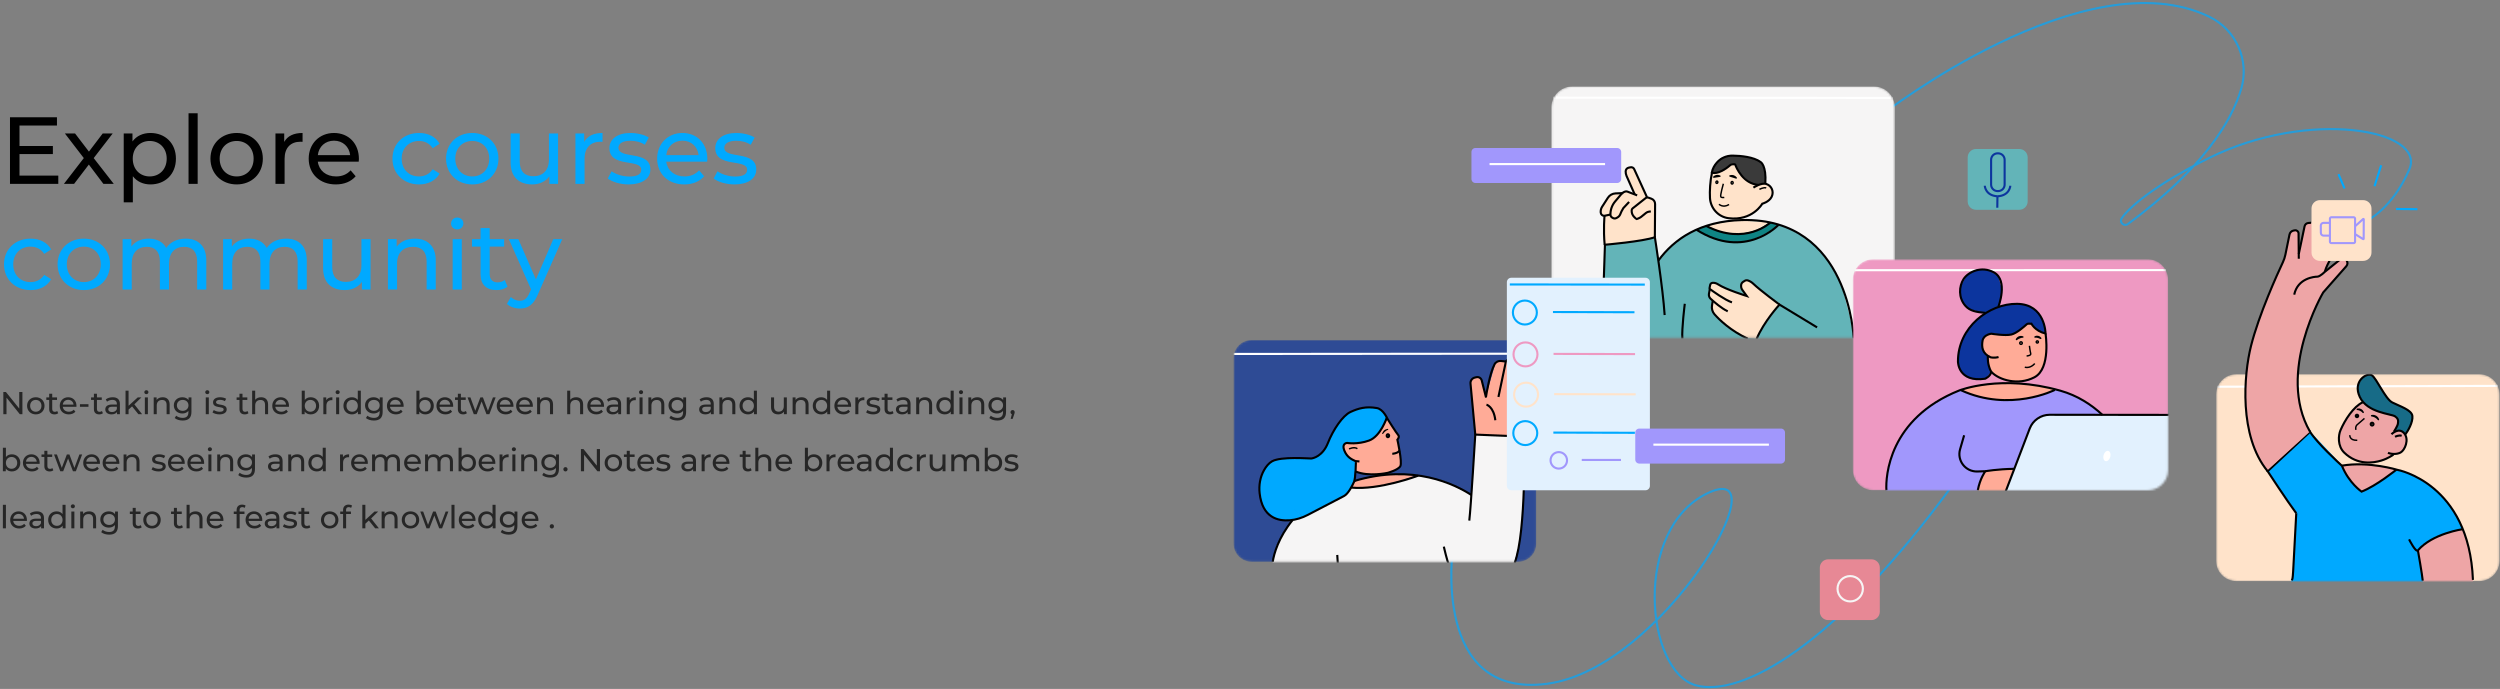 <svg width="1183" height="326" viewBox="0 0 1183 326" fill="none" xmlns="http://www.w3.org/2000/svg">
<rect x="0" y="0" width="1183" height="326" fill="#808080" stroke="none"/>
<path d="M9.225 83.085H27.585V87H4.725V55.5H26.955V59.415H9.225V69.09H25.02V72.915H9.225V83.085ZM53.829 87H48.924L42.039 77.865L35.064 87H30.249L39.654 74.805L30.699 63.15H35.514L42.084 71.745L48.609 63.15H53.334L44.334 74.805L53.829 87ZM71.188 62.925C78.163 62.925 83.248 67.785 83.248 75.075C83.248 82.41 78.163 87.27 71.188 87.27C67.813 87.27 64.843 85.965 62.863 83.4V95.73H58.543V63.15H62.683V66.93C64.618 64.275 67.678 62.925 71.188 62.925ZM70.828 83.49C75.418 83.49 78.883 80.16 78.883 75.075C78.883 70.035 75.418 66.705 70.828 66.705C66.283 66.705 62.818 70.035 62.818 75.075C62.818 80.16 66.283 83.49 70.828 83.49ZM89.217 87V53.61H93.537V87H89.217ZM112 87.27C104.845 87.27 99.58 82.185 99.58 75.075C99.58 67.965 104.845 62.925 112 62.925C119.155 62.925 124.375 67.965 124.375 75.075C124.375 82.185 119.155 87.27 112 87.27ZM112 83.49C116.59 83.49 120.01 80.16 120.01 75.075C120.01 69.99 116.59 66.705 112 66.705C107.41 66.705 103.945 69.99 103.945 75.075C103.945 80.16 107.41 83.49 112 83.49ZM134.49 67.155C136.02 64.365 138.99 62.925 143.175 62.925V67.11C142.815 67.065 142.5 67.065 142.185 67.065C137.55 67.065 134.67 69.9 134.67 75.12V87H130.35V63.15H134.49V67.155ZM169.835 75.21C169.835 75.57 169.79 76.11 169.745 76.515H150.395C150.935 80.7 154.31 83.49 159.035 83.49C161.825 83.49 164.165 82.545 165.92 80.61L168.305 83.4C166.145 85.92 162.86 87.27 158.9 87.27C151.205 87.27 146.075 82.185 146.075 75.075C146.075 68.01 151.16 62.925 158.045 62.925C164.93 62.925 169.835 67.875 169.835 75.21ZM158.045 66.57C153.905 66.57 150.845 69.36 150.395 73.41H165.695C165.245 69.405 162.23 66.57 158.045 66.57Z" fill="black"/>
<path d="M198.313 87.27C190.978 87.27 185.713 82.185 185.713 75.075C185.713 67.965 190.978 62.925 198.313 62.925C202.588 62.925 206.143 64.68 208.033 68.01L204.748 70.125C203.218 67.785 200.878 66.705 198.268 66.705C193.588 66.705 190.078 69.99 190.078 75.075C190.078 80.25 193.588 83.49 198.268 83.49C200.878 83.49 203.218 82.41 204.748 80.07L208.033 82.14C206.143 85.47 202.588 87.27 198.313 87.27ZM223.49 87.27C216.335 87.27 211.07 82.185 211.07 75.075C211.07 67.965 216.335 62.925 223.49 62.925C230.645 62.925 235.865 67.965 235.865 75.075C235.865 82.185 230.645 87.27 223.49 87.27ZM223.49 83.49C228.08 83.49 231.5 80.16 231.5 75.075C231.5 69.99 228.08 66.705 223.49 66.705C218.9 66.705 215.435 69.99 215.435 75.075C215.435 80.16 218.9 83.49 223.49 83.49ZM259.749 63.15H264.069V87H259.974V83.4C258.219 85.875 255.249 87.27 251.874 87.27C245.709 87.27 241.614 83.895 241.614 76.875V63.15H245.934V76.38C245.934 81.06 248.274 83.4 252.369 83.4C256.869 83.4 259.749 80.61 259.749 75.48V63.15ZM276.433 67.155C277.963 64.365 280.933 62.925 285.118 62.925V67.11C284.758 67.065 284.443 67.065 284.128 67.065C279.493 67.065 276.613 69.9 276.613 75.12V87H272.293V63.15H276.433V67.155ZM297.458 87.27C293.498 87.27 289.583 86.055 287.603 84.48L289.403 81.06C291.428 82.5 294.668 83.535 297.773 83.535C301.778 83.535 303.443 82.32 303.443 80.295C303.443 74.94 288.368 79.575 288.368 70.08C288.368 65.805 292.193 62.925 298.313 62.925C301.418 62.925 304.928 63.735 306.998 65.085L305.153 68.505C302.993 67.11 300.608 66.615 298.268 66.615C294.488 66.615 292.643 68.01 292.643 69.9C292.643 75.525 307.763 70.935 307.763 80.205C307.763 84.525 303.803 87.27 297.458 87.27ZM334.717 75.21C334.717 75.57 334.672 76.11 334.627 76.515H315.277C315.817 80.7 319.192 83.49 323.917 83.49C326.707 83.49 329.047 82.545 330.802 80.61L333.187 83.4C331.027 85.92 327.742 87.27 323.782 87.27C316.087 87.27 310.957 82.185 310.957 75.075C310.957 68.01 316.042 62.925 322.927 62.925C329.812 62.925 334.717 67.875 334.717 75.21ZM322.927 66.57C318.787 66.57 315.727 69.36 315.277 73.41H330.577C330.127 69.405 327.112 66.57 322.927 66.57ZM347.556 87.27C343.596 87.27 339.681 86.055 337.701 84.48L339.501 81.06C341.526 82.5 344.766 83.535 347.871 83.535C351.876 83.535 353.541 82.32 353.541 80.295C353.541 74.94 338.466 79.575 338.466 70.08C338.466 65.805 342.291 62.925 348.411 62.925C351.516 62.925 355.026 63.735 357.096 65.085L355.251 68.505C353.091 67.11 350.706 66.615 348.366 66.615C344.586 66.615 342.741 68.01 342.741 69.9C342.741 75.525 357.861 70.935 357.861 80.205C357.861 84.525 353.901 87.27 347.556 87.27ZM14.49 137.27C7.155 137.27 1.89 132.185 1.89 125.075C1.89 117.965 7.155 112.925 14.49 112.925C18.765 112.925 22.32 114.68 24.21 118.01L20.925 120.125C19.395 117.785 17.055 116.705 14.445 116.705C9.765 116.705 6.255 119.99 6.255 125.075C6.255 130.25 9.765 133.49 14.445 133.49C17.055 133.49 19.395 132.41 20.925 130.07L24.21 132.14C22.32 135.47 18.765 137.27 14.49 137.27ZM39.666 137.27C32.511 137.27 27.246 132.185 27.246 125.075C27.246 117.965 32.511 112.925 39.666 112.925C46.821 112.925 52.041 117.965 52.041 125.075C52.041 132.185 46.821 137.27 39.666 137.27ZM39.666 133.49C44.256 133.49 47.676 130.16 47.676 125.075C47.676 119.99 44.256 116.705 39.666 116.705C35.076 116.705 31.611 119.99 31.611 125.075C31.611 130.16 35.076 133.49 39.666 133.49ZM87.851 112.925C93.656 112.925 97.616 116.255 97.616 123.275V137H93.296V123.77C93.296 119.09 91.046 116.795 87.131 116.795C82.811 116.795 79.976 119.54 79.976 124.715V137H75.656V123.77C75.656 119.09 73.406 116.795 69.491 116.795C65.171 116.795 62.336 119.54 62.336 124.715V137H58.016V113.15H62.156V116.705C63.866 114.275 66.791 112.925 70.391 112.925C74.036 112.925 77.096 114.365 78.671 117.335C80.471 114.635 83.801 112.925 87.851 112.925ZM135.4 112.925C141.205 112.925 145.165 116.255 145.165 123.275V137H140.845V123.77C140.845 119.09 138.595 116.795 134.68 116.795C130.36 116.795 127.525 119.54 127.525 124.715V137H123.205V123.77C123.205 119.09 120.955 116.795 117.04 116.795C112.72 116.795 109.885 119.54 109.885 124.715V137H105.565V113.15H109.705V116.705C111.415 114.275 114.34 112.925 117.94 112.925C121.585 112.925 124.645 114.365 126.22 117.335C128.02 114.635 131.35 112.925 135.4 112.925ZM171.024 113.15H175.344V137H171.249V133.4C169.494 135.875 166.524 137.27 163.149 137.27C156.984 137.27 152.889 133.895 152.889 126.875V113.15H157.209V126.38C157.209 131.06 159.549 133.4 163.644 133.4C168.144 133.4 171.024 130.61 171.024 125.48V113.15ZM196.303 112.925C202.108 112.925 206.203 116.255 206.203 123.275V137H201.883V123.77C201.883 119.09 199.543 116.795 195.448 116.795C190.858 116.795 187.888 119.54 187.888 124.715V137H183.568V113.15H187.708V116.75C189.463 114.32 192.523 112.925 196.303 112.925ZM216.358 108.56C214.693 108.56 213.433 107.345 213.433 105.77C213.433 104.195 214.693 102.935 216.358 102.935C218.023 102.935 219.283 104.15 219.283 105.68C219.283 107.3 218.068 108.56 216.358 108.56ZM214.198 137V113.15H218.518V137H214.198ZM238.826 132.5L240.176 135.605C238.871 136.73 236.891 137.27 234.956 137.27C230.141 137.27 227.396 134.615 227.396 129.8V116.705H223.346V113.15H227.396V107.93H231.716V113.15H238.556V116.705H231.716V129.62C231.716 132.185 233.066 133.625 235.451 133.625C236.711 133.625 237.926 133.22 238.826 132.5ZM261.834 113.15H266.064L254.499 139.385C252.384 144.425 249.639 146 245.994 146C243.699 146 241.359 145.235 239.874 143.795L241.719 140.555C242.889 141.68 244.374 142.31 245.994 142.31C248.064 142.31 249.369 141.365 250.539 138.62L251.304 136.955L240.774 113.15H245.274L253.599 132.23L261.834 113.15Z" fill="#00A9FF"/>
<path d="M9.105 185.5H10.605V196H9.375L3.075 188.17V196H1.575V185.5H2.805L9.105 193.33V185.5ZM16.943 196.09C14.558 196.09 12.803 194.395 12.803 192.025C12.803 189.655 14.558 187.975 16.943 187.975C19.328 187.975 21.068 189.655 21.068 192.025C21.068 194.395 19.328 196.09 16.943 196.09ZM16.943 194.83C18.473 194.83 19.613 193.72 19.613 192.025C19.613 190.33 18.473 189.235 16.943 189.235C15.413 189.235 14.258 190.33 14.258 192.025C14.258 193.72 15.413 194.83 16.943 194.83ZM27.079 194.5L27.529 195.535C27.094 195.91 26.434 196.09 25.789 196.09C24.184 196.09 23.269 195.205 23.269 193.6V189.235H21.919V188.05H23.269V186.31H24.709V188.05H26.989V189.235H24.709V193.54C24.709 194.395 25.159 194.875 25.954 194.875C26.374 194.875 26.779 194.74 27.079 194.5ZM36.192 192.07C36.192 192.19 36.177 192.37 36.162 192.505H29.712C29.892 193.9 31.017 194.83 32.592 194.83C33.522 194.83 34.302 194.515 34.887 193.87L35.682 194.8C34.962 195.64 33.867 196.09 32.547 196.09C29.982 196.09 28.272 194.395 28.272 192.025C28.272 189.67 29.967 187.975 32.262 187.975C34.557 187.975 36.192 189.625 36.192 192.07ZM32.262 189.19C30.882 189.19 29.862 190.12 29.712 191.47H34.812C34.662 190.135 33.657 189.19 32.262 189.19ZM37.828 192.505V191.26H41.863V192.505H37.828ZM48.246 194.5L48.696 195.535C48.261 195.91 47.601 196.09 46.956 196.09C45.351 196.09 44.436 195.205 44.436 193.6V189.235H43.086V188.05H44.436V186.31H45.876V188.05H48.156V189.235H45.876V193.54C45.876 194.395 46.326 194.875 47.121 194.875C47.541 194.875 47.946 194.74 48.246 194.5ZM53.332 187.975C55.507 187.975 56.737 189.025 56.737 191.2V196H55.372V194.95C54.892 195.67 54.007 196.09 52.762 196.09C50.962 196.09 49.822 195.13 49.822 193.75C49.822 192.475 50.647 191.425 53.017 191.425H55.297V191.14C55.297 189.925 54.592 189.22 53.167 189.22C52.222 189.22 51.262 189.55 50.647 190.075L50.047 188.995C50.872 188.335 52.057 187.975 53.332 187.975ZM53.002 194.98C54.082 194.98 54.937 194.485 55.297 193.57V192.46H53.077C51.652 192.46 51.247 193.015 51.247 193.69C51.247 194.485 51.907 194.98 53.002 194.98ZM65.477 196L62.492 192.295L60.842 193.825V196H59.402V184.87H60.842V192.01L65.177 188.05H66.917L63.572 191.335L67.247 196H65.477ZM69.263 186.52C68.708 186.52 68.288 186.115 68.288 185.59C68.288 185.065 68.708 184.645 69.263 184.645C69.818 184.645 70.238 185.05 70.238 185.56C70.238 186.1 69.833 186.52 69.263 186.52ZM68.543 196V188.05H69.983V196H68.543ZM76.977 187.975C78.912 187.975 80.277 189.085 80.277 191.425V196H78.837V191.59C78.837 190.03 78.057 189.265 76.692 189.265C75.162 189.265 74.172 190.18 74.172 191.905V196H72.732V188.05H74.112V189.25C74.697 188.44 75.717 187.975 76.977 187.975ZM89.226 188.05H90.591V194.92C90.591 197.725 89.166 199 86.466 199C85.011 199 83.541 198.595 82.671 197.815L83.361 196.705C84.096 197.335 85.251 197.74 86.421 197.74C88.296 197.74 89.151 196.87 89.151 195.07V194.44C88.461 195.265 87.426 195.67 86.286 195.67C83.991 195.67 82.251 194.11 82.251 191.815C82.251 189.52 83.991 187.975 86.286 187.975C87.471 187.975 88.551 188.41 89.226 189.28V188.05ZM86.451 194.41C88.041 194.41 89.181 193.345 89.181 191.815C89.181 190.27 88.041 189.235 86.451 189.235C84.846 189.235 83.706 190.27 83.706 191.815C83.706 193.345 84.846 194.41 86.451 194.41ZM98.091 186.52C97.536 186.52 97.116 186.115 97.116 185.59C97.116 185.065 97.536 184.645 98.091 184.645C98.646 184.645 99.066 185.05 99.066 185.56C99.066 186.1 98.661 186.52 98.091 186.52ZM97.371 196V188.05H98.811V196H97.371ZM103.84 196.09C102.52 196.09 101.215 195.685 100.555 195.16L101.155 194.02C101.83 194.5 102.91 194.845 103.945 194.845C105.28 194.845 105.835 194.44 105.835 193.765C105.835 191.98 100.81 193.525 100.81 190.36C100.81 188.935 102.085 187.975 104.125 187.975C105.16 187.975 106.33 188.245 107.02 188.695L106.405 189.835C105.685 189.37 104.89 189.205 104.11 189.205C102.85 189.205 102.235 189.67 102.235 190.3C102.235 192.175 107.275 190.645 107.275 193.735C107.275 195.175 105.955 196.09 103.84 196.09ZM117.123 194.5L117.573 195.535C117.138 195.91 116.478 196.09 115.833 196.09C114.228 196.09 113.313 195.205 113.313 193.6V189.235H111.963V188.05H113.313V186.31H114.753V188.05H117.033V189.235H114.753V193.54C114.753 194.395 115.203 194.875 115.998 194.875C116.418 194.875 116.823 194.74 117.123 194.5ZM123.559 187.975C125.494 187.975 126.859 189.085 126.859 191.425V196H125.419V191.59C125.419 190.03 124.639 189.265 123.274 189.265C121.744 189.265 120.754 190.18 120.754 191.905V196H119.314V184.87H120.754V189.175C121.354 188.41 122.344 187.975 123.559 187.975ZM136.753 192.07C136.753 192.19 136.738 192.37 136.723 192.505H130.273C130.453 193.9 131.578 194.83 133.153 194.83C134.083 194.83 134.863 194.515 135.448 193.87L136.243 194.8C135.523 195.64 134.428 196.09 133.108 196.09C130.543 196.09 128.833 194.395 128.833 192.025C128.833 189.67 130.528 187.975 132.823 187.975C135.118 187.975 136.753 189.625 136.753 192.07ZM132.823 189.19C131.443 189.19 130.423 190.12 130.273 191.47H135.373C135.223 190.135 134.218 189.19 132.823 189.19ZM146.996 187.975C149.321 187.975 151.016 189.595 151.016 192.025C151.016 194.455 149.321 196.09 146.996 196.09C145.826 196.09 144.806 195.64 144.161 194.74V196H142.781V184.87H144.221V189.25C144.881 188.395 145.871 187.975 146.996 187.975ZM146.876 194.83C148.406 194.83 149.561 193.72 149.561 192.025C149.561 190.33 148.406 189.235 146.876 189.235C145.361 189.235 144.206 190.33 144.206 192.025C144.206 193.72 145.361 194.83 146.876 194.83ZM154.386 189.385C154.896 188.455 155.886 187.975 157.281 187.975V189.37C157.161 189.355 157.056 189.355 156.951 189.355C155.406 189.355 154.446 190.3 154.446 192.04V196H153.006V188.05H154.386V189.385ZM159.775 186.52C159.22 186.52 158.8 186.115 158.8 185.59C158.8 185.065 159.22 184.645 159.775 184.645C160.33 184.645 160.75 185.05 160.75 185.56C160.75 186.1 160.345 186.52 159.775 186.52ZM159.055 196V188.05H160.495V196H159.055ZM169.305 184.87H170.745V196H169.365V194.74C168.72 195.64 167.7 196.09 166.53 196.09C164.205 196.09 162.51 194.455 162.51 192.025C162.51 189.595 164.205 187.975 166.53 187.975C167.655 187.975 168.645 188.395 169.305 189.25V184.87ZM166.65 194.83C168.165 194.83 169.32 193.72 169.32 192.025C169.32 190.33 168.165 189.235 166.65 189.235C165.12 189.235 163.965 190.33 163.965 192.025C163.965 193.72 165.12 194.83 166.65 194.83ZM179.709 188.05H181.074V194.92C181.074 197.725 179.649 199 176.949 199C175.494 199 174.024 198.595 173.154 197.815L173.844 196.705C174.579 197.335 175.734 197.74 176.904 197.74C178.779 197.74 179.634 196.87 179.634 195.07V194.44C178.944 195.265 177.909 195.67 176.769 195.67C174.474 195.67 172.734 194.11 172.734 191.815C172.734 189.52 174.474 187.975 176.769 187.975C177.954 187.975 179.034 188.41 179.709 189.28V188.05ZM176.934 194.41C178.524 194.41 179.664 193.345 179.664 191.815C179.664 190.27 178.524 189.235 176.934 189.235C175.329 189.235 174.189 190.27 174.189 191.815C174.189 193.345 175.329 194.41 176.934 194.41ZM191.011 192.07C191.011 192.19 190.996 192.37 190.981 192.505H184.531C184.711 193.9 185.836 194.83 187.411 194.83C188.341 194.83 189.121 194.515 189.706 193.87L190.501 194.8C189.781 195.64 188.686 196.09 187.366 196.09C184.801 196.09 183.091 194.395 183.091 192.025C183.091 189.67 184.786 187.975 187.081 187.975C189.376 187.975 191.011 189.625 191.011 192.07ZM187.081 189.19C185.701 189.19 184.681 190.12 184.531 191.47H189.631C189.481 190.135 188.476 189.19 187.081 189.19ZM201.254 187.975C203.579 187.975 205.274 189.595 205.274 192.025C205.274 194.455 203.579 196.09 201.254 196.09C200.084 196.09 199.064 195.64 198.419 194.74V196H197.039V184.87H198.479V189.25C199.139 188.395 200.129 187.975 201.254 187.975ZM201.134 194.83C202.664 194.83 203.819 193.72 203.819 192.025C203.819 190.33 202.664 189.235 201.134 189.235C199.619 189.235 198.464 190.33 198.464 192.025C198.464 193.72 199.619 194.83 201.134 194.83ZM214.448 192.07C214.448 192.19 214.433 192.37 214.418 192.505H207.968C208.148 193.9 209.273 194.83 210.848 194.83C211.778 194.83 212.558 194.515 213.143 193.87L213.938 194.8C213.218 195.64 212.123 196.09 210.803 196.09C208.238 196.09 206.528 194.395 206.528 192.025C206.528 189.67 208.223 187.975 210.518 187.975C212.813 187.975 214.448 189.625 214.448 192.07ZM210.518 189.19C209.138 189.19 208.118 190.12 207.968 191.47H213.068C212.918 190.135 211.913 189.19 210.518 189.19ZM220.468 194.5L220.918 195.535C220.483 195.91 219.823 196.09 219.178 196.09C217.573 196.09 216.658 195.205 216.658 193.6V189.235H215.308V188.05H216.658V186.31H218.098V188.05H220.378V189.235H218.098V193.54C218.098 194.395 218.548 194.875 219.343 194.875C219.763 194.875 220.168 194.74 220.468 194.5ZM233.252 188.05H234.542L231.572 196H230.192L227.897 189.97L225.572 196H224.192L221.237 188.05H222.602L224.912 194.38L227.312 188.05H228.527L230.882 194.41L233.252 188.05ZM242.969 192.07C242.969 192.19 242.954 192.37 242.939 192.505H236.489C236.669 193.9 237.794 194.83 239.369 194.83C240.299 194.83 241.079 194.515 241.664 193.87L242.459 194.8C241.739 195.64 240.644 196.09 239.324 196.09C236.759 196.09 235.049 194.395 235.049 192.025C235.049 189.67 236.744 187.975 239.039 187.975C241.334 187.975 242.969 189.625 242.969 192.07ZM239.039 189.19C237.659 189.19 236.639 190.12 236.489 191.47H241.589C241.439 190.135 240.434 189.19 239.039 189.19ZM252.154 192.07C252.154 192.19 252.139 192.37 252.124 192.505H245.674C245.854 193.9 246.979 194.83 248.554 194.83C249.484 194.83 250.264 194.515 250.849 193.87L251.644 194.8C250.924 195.64 249.829 196.09 248.509 196.09C245.944 196.09 244.234 194.395 244.234 192.025C244.234 189.67 245.929 187.975 248.224 187.975C250.519 187.975 252.154 189.625 252.154 192.07ZM248.224 189.19C246.844 189.19 245.824 190.12 245.674 191.47H250.774C250.624 190.135 249.619 189.19 248.224 189.19ZM258.398 187.975C260.333 187.975 261.698 189.085 261.698 191.425V196H260.258V191.59C260.258 190.03 259.478 189.265 258.113 189.265C256.583 189.265 255.593 190.18 255.593 191.905V196H254.153V188.05H255.533V189.25C256.118 188.44 257.138 187.975 258.398 187.975ZM272.636 187.975C274.571 187.975 275.936 189.085 275.936 191.425V196H274.496V191.59C274.496 190.03 273.716 189.265 272.351 189.265C270.821 189.265 269.831 190.18 269.831 191.905V196H268.391V184.87H269.831V189.175C270.431 188.41 271.421 187.975 272.636 187.975ZM285.83 192.07C285.83 192.19 285.815 192.37 285.8 192.505H279.35C279.53 193.9 280.655 194.83 282.23 194.83C283.16 194.83 283.94 194.515 284.525 193.87L285.32 194.8C284.6 195.64 283.505 196.09 282.185 196.09C279.62 196.09 277.91 194.395 277.91 192.025C277.91 189.67 279.605 187.975 281.9 187.975C284.195 187.975 285.83 189.625 285.83 192.07ZM281.9 189.19C280.52 189.19 279.5 190.12 279.35 191.47H284.45C284.3 190.135 283.295 189.19 281.9 189.19ZM290.505 187.975C292.68 187.975 293.91 189.025 293.91 191.2V196H292.545V194.95C292.065 195.67 291.18 196.09 289.935 196.09C288.135 196.09 286.995 195.13 286.995 193.75C286.995 192.475 287.82 191.425 290.19 191.425H292.47V191.14C292.47 189.925 291.765 189.22 290.34 189.22C289.395 189.22 288.435 189.55 287.82 190.075L287.22 188.995C288.045 188.335 289.23 187.975 290.505 187.975ZM290.175 194.98C291.255 194.98 292.11 194.485 292.47 193.57V192.46H290.25C288.825 192.46 288.42 193.015 288.42 193.69C288.42 194.485 289.08 194.98 290.175 194.98ZM297.955 189.385C298.465 188.455 299.455 187.975 300.85 187.975V189.37C300.73 189.355 300.625 189.355 300.52 189.355C298.975 189.355 298.015 190.3 298.015 192.04V196H296.575V188.05H297.955V189.385ZM303.345 186.52C302.79 186.52 302.37 186.115 302.37 185.59C302.37 185.065 302.79 184.645 303.345 184.645C303.9 184.645 304.32 185.05 304.32 185.56C304.32 186.1 303.915 186.52 303.345 186.52ZM302.625 196V188.05H304.065V196H302.625ZM311.059 187.975C312.994 187.975 314.359 189.085 314.359 191.425V196H312.919V191.59C312.919 190.03 312.139 189.265 310.774 189.265C309.244 189.265 308.254 190.18 308.254 191.905V196H306.814V188.05H308.194V189.25C308.779 188.44 309.799 187.975 311.059 187.975ZM323.308 188.05H324.673V194.92C324.673 197.725 323.248 199 320.548 199C319.093 199 317.623 198.595 316.753 197.815L317.443 196.705C318.178 197.335 319.333 197.74 320.503 197.74C322.378 197.74 323.233 196.87 323.233 195.07V194.44C322.543 195.265 321.508 195.67 320.368 195.67C318.073 195.67 316.333 194.11 316.333 191.815C316.333 189.52 318.073 187.975 320.368 187.975C321.553 187.975 322.633 188.41 323.308 189.28V188.05ZM320.533 194.41C322.123 194.41 323.263 193.345 323.263 191.815C323.263 190.27 322.123 189.235 320.533 189.235C318.928 189.235 317.788 190.27 317.788 191.815C317.788 193.345 318.928 194.41 320.533 194.41ZM334.348 187.975C336.523 187.975 337.753 189.025 337.753 191.2V196H336.388V194.95C335.908 195.67 335.023 196.09 333.778 196.09C331.978 196.09 330.838 195.13 330.838 193.75C330.838 192.475 331.663 191.425 334.033 191.425H336.313V191.14C336.313 189.925 335.608 189.22 334.183 189.22C333.238 189.22 332.278 189.55 331.663 190.075L331.063 188.995C331.888 188.335 333.073 187.975 334.348 187.975ZM334.018 194.98C335.098 194.98 335.953 194.485 336.313 193.57V192.46H334.093C332.668 192.46 332.263 193.015 332.263 193.69C332.263 194.485 332.923 194.98 334.018 194.98ZM344.663 187.975C346.598 187.975 347.963 189.085 347.963 191.425V196H346.523V191.59C346.523 190.03 345.743 189.265 344.378 189.265C342.848 189.265 341.858 190.18 341.858 191.905V196H340.418V188.05H341.798V189.25C342.383 188.44 343.403 187.975 344.663 187.975ZM356.732 184.87H358.172V196H356.792V194.74C356.147 195.64 355.127 196.09 353.957 196.09C351.632 196.09 349.937 194.455 349.937 192.025C349.937 189.595 351.632 187.975 353.957 187.975C355.082 187.975 356.072 188.395 356.732 189.25V184.87ZM354.077 194.83C355.592 194.83 356.747 193.72 356.747 192.025C356.747 190.33 355.592 189.235 354.077 189.235C352.547 189.235 351.392 190.33 351.392 192.025C351.392 193.72 352.547 194.83 354.077 194.83ZM370.895 188.05H372.335V196H370.97V194.8C370.385 195.625 369.395 196.09 368.27 196.09C366.215 196.09 364.85 194.965 364.85 192.625V188.05H366.29V192.46C366.29 194.02 367.07 194.8 368.435 194.8C369.935 194.8 370.895 193.87 370.895 192.16V188.05ZM379.321 187.975C381.256 187.975 382.621 189.085 382.621 191.425V196H381.181V191.59C381.181 190.03 380.401 189.265 379.036 189.265C377.506 189.265 376.516 190.18 376.516 191.905V196H375.076V188.05H376.456V189.25C377.041 188.44 378.061 187.975 379.321 187.975ZM391.39 184.87H392.83V196H391.45V194.74C390.805 195.64 389.785 196.09 388.615 196.09C386.29 196.09 384.595 194.455 384.595 192.025C384.595 189.595 386.29 187.975 388.615 187.975C389.74 187.975 390.73 188.395 391.39 189.25V184.87ZM388.735 194.83C390.25 194.83 391.405 193.72 391.405 192.025C391.405 190.33 390.25 189.235 388.735 189.235C387.205 189.235 386.05 190.33 386.05 192.025C386.05 193.72 387.205 194.83 388.735 194.83ZM402.739 192.07C402.739 192.19 402.724 192.37 402.709 192.505H396.259C396.439 193.9 397.564 194.83 399.139 194.83C400.069 194.83 400.849 194.515 401.434 193.87L402.229 194.8C401.509 195.64 400.414 196.09 399.094 196.09C396.529 196.09 394.819 194.395 394.819 192.025C394.819 189.67 396.514 187.975 398.809 187.975C401.104 187.975 402.739 189.625 402.739 192.07ZM398.809 189.19C397.429 189.19 396.409 190.12 396.259 191.47H401.359C401.209 190.135 400.204 189.19 398.809 189.19ZM406.119 189.385C406.629 188.455 407.619 187.975 409.014 187.975V189.37C408.894 189.355 408.789 189.355 408.684 189.355C407.139 189.355 406.179 190.3 406.179 192.04V196H404.739V188.05H406.119V189.385ZM413.127 196.09C411.807 196.09 410.502 195.685 409.842 195.16L410.442 194.02C411.117 194.5 412.197 194.845 413.232 194.845C414.567 194.845 415.122 194.44 415.122 193.765C415.122 191.98 410.097 193.525 410.097 190.36C410.097 188.935 411.372 187.975 413.412 187.975C414.447 187.975 415.617 188.245 416.307 188.695L415.692 189.835C414.972 189.37 414.177 189.205 413.397 189.205C412.137 189.205 411.522 189.67 411.522 190.3C411.522 192.175 416.562 190.645 416.562 193.735C416.562 195.175 415.242 196.09 413.127 196.09ZM422.382 194.5L422.832 195.535C422.397 195.91 421.737 196.09 421.092 196.09C419.487 196.09 418.572 195.205 418.572 193.6V189.235H417.222V188.05H418.572V186.31H420.012V188.05H422.292V189.235H420.012V193.54C420.012 194.395 420.462 194.875 421.257 194.875C421.677 194.875 422.082 194.74 422.382 194.5ZM427.468 187.975C429.643 187.975 430.873 189.025 430.873 191.2V196H429.508V194.95C429.028 195.67 428.143 196.09 426.898 196.09C425.098 196.09 423.958 195.13 423.958 193.75C423.958 192.475 424.783 191.425 427.153 191.425H429.433V191.14C429.433 189.925 428.728 189.22 427.303 189.22C426.358 189.22 425.398 189.55 424.783 190.075L424.183 188.995C425.008 188.335 426.193 187.975 427.468 187.975ZM427.138 194.98C428.218 194.98 429.073 194.485 429.433 193.57V192.46H427.213C425.788 192.46 425.383 193.015 425.383 193.69C425.383 194.485 426.043 194.98 427.138 194.98ZM437.783 187.975C439.718 187.975 441.083 189.085 441.083 191.425V196H439.643V191.59C439.643 190.03 438.863 189.265 437.498 189.265C435.968 189.265 434.978 190.18 434.978 191.905V196H433.538V188.05H434.918V189.25C435.503 188.44 436.523 187.975 437.783 187.975ZM449.852 184.87H451.292V196H449.912V194.74C449.267 195.64 448.247 196.09 447.077 196.09C444.752 196.09 443.057 194.455 443.057 192.025C443.057 189.595 444.752 187.975 447.077 187.975C448.202 187.975 449.192 188.395 449.852 189.25V184.87ZM447.197 194.83C448.712 194.83 449.867 193.72 449.867 192.025C449.867 190.33 448.712 189.235 447.197 189.235C445.667 189.235 444.512 190.33 444.512 192.025C444.512 193.72 445.667 194.83 447.197 194.83ZM454.736 186.52C454.181 186.52 453.761 186.115 453.761 185.59C453.761 185.065 454.181 184.645 454.736 184.645C455.291 184.645 455.711 185.05 455.711 185.56C455.711 186.1 455.306 186.52 454.736 186.52ZM454.016 196V188.05H455.456V196H454.016ZM462.451 187.975C464.386 187.975 465.751 189.085 465.751 191.425V196H464.311V191.59C464.311 190.03 463.531 189.265 462.166 189.265C460.636 189.265 459.646 190.18 459.646 191.905V196H458.206V188.05H459.586V189.25C460.171 188.44 461.191 187.975 462.451 187.975ZM474.7 188.05H476.065V194.92C476.065 197.725 474.64 199 471.94 199C470.485 199 469.015 198.595 468.145 197.815L468.835 196.705C469.57 197.335 470.725 197.74 471.895 197.74C473.77 197.74 474.625 196.87 474.625 195.07V194.44C473.935 195.265 472.9 195.67 471.76 195.67C469.465 195.67 467.725 194.11 467.725 191.815C467.725 189.52 469.465 187.975 471.76 187.975C472.945 187.975 474.025 188.41 474.7 189.28V188.05ZM471.925 194.41C473.515 194.41 474.655 193.345 474.655 191.815C474.655 190.27 473.515 189.235 471.925 189.235C470.32 189.235 469.18 190.27 469.18 191.815C469.18 193.345 470.32 194.41 471.925 194.41ZM479.176 194.035C479.746 194.035 480.151 194.47 480.151 195.055C480.151 195.355 480.091 195.58 479.896 196.135L479.191 198.22H478.246L478.801 195.985C478.426 195.85 478.171 195.505 478.171 195.055C478.171 194.455 478.606 194.035 479.176 194.035ZM5.58 214.975C7.905 214.975 9.6 216.595 9.6 219.025C9.6 221.455 7.905 223.09 5.58 223.09C4.41 223.09 3.39 222.64 2.745 221.74V223H1.365V211.87H2.805V216.25C3.465 215.395 4.455 214.975 5.58 214.975ZM5.46 221.83C6.99 221.83 8.145 220.72 8.145 219.025C8.145 217.33 6.99 216.235 5.46 216.235C3.945 216.235 2.79 217.33 2.79 219.025C2.79 220.72 3.945 221.83 5.46 221.83ZM18.775 219.07C18.775 219.19 18.76 219.37 18.745 219.505H12.295C12.475 220.9 13.6 221.83 15.175 221.83C16.105 221.83 16.885 221.515 17.47 220.87L18.265 221.8C17.545 222.64 16.45 223.09 15.13 223.09C12.565 223.09 10.855 221.395 10.855 219.025C10.855 216.67 12.55 214.975 14.845 214.975C17.14 214.975 18.775 216.625 18.775 219.07ZM14.845 216.19C13.465 216.19 12.445 217.12 12.295 218.47H17.395C17.245 217.135 16.24 216.19 14.845 216.19ZM24.794 221.5L25.244 222.535C24.809 222.91 24.149 223.09 23.504 223.09C21.899 223.09 20.984 222.205 20.984 220.6V216.235H19.634V215.05H20.984V213.31H22.424V215.05H24.704V216.235H22.424V220.54C22.424 221.395 22.874 221.875 23.669 221.875C24.089 221.875 24.494 221.74 24.794 221.5ZM37.579 215.05H38.869L35.899 223H34.519L32.224 216.97L29.899 223H28.519L25.564 215.05H26.929L29.239 221.38L31.639 215.05H32.854L35.209 221.41L37.579 215.05ZM47.295 219.07C47.295 219.19 47.28 219.37 47.265 219.505H40.815C40.995 220.9 42.12 221.83 43.695 221.83C44.625 221.83 45.405 221.515 45.99 220.87L46.785 221.8C46.065 222.64 44.97 223.09 43.65 223.09C41.085 223.09 39.375 221.395 39.375 219.025C39.375 216.67 41.07 214.975 43.365 214.975C45.66 214.975 47.295 216.625 47.295 219.07ZM43.365 216.19C41.985 216.19 40.965 217.12 40.815 218.47H45.915C45.765 217.135 44.76 216.19 43.365 216.19ZM56.48 219.07C56.48 219.19 56.465 219.37 56.45 219.505H50C50.18 220.9 51.305 221.83 52.88 221.83C53.81 221.83 54.59 221.515 55.175 220.87L55.97 221.8C55.25 222.64 54.155 223.09 52.835 223.09C50.27 223.09 48.56 221.395 48.56 219.025C48.56 216.67 50.255 214.975 52.55 214.975C54.845 214.975 56.48 216.625 56.48 219.07ZM52.55 216.19C51.17 216.19 50.15 217.12 50 218.47H55.1C54.95 217.135 53.945 216.19 52.55 216.19ZM62.724 214.975C64.659 214.975 66.024 216.085 66.024 218.425V223H64.584V218.59C64.584 217.03 63.804 216.265 62.439 216.265C60.909 216.265 59.919 217.18 59.919 218.905V223H58.479V215.05H59.859V216.25C60.444 215.44 61.464 214.975 62.724 214.975ZM74.998 223.09C73.677 223.09 72.373 222.685 71.713 222.16L72.312 221.02C72.987 221.5 74.067 221.845 75.103 221.845C76.438 221.845 76.993 221.44 76.993 220.765C76.993 218.98 71.968 220.525 71.968 217.36C71.968 215.935 73.243 214.975 75.282 214.975C76.317 214.975 77.487 215.245 78.177 215.695L77.562 216.835C76.843 216.37 76.047 216.205 75.267 216.205C74.007 216.205 73.392 216.67 73.392 217.3C73.392 219.175 78.433 217.645 78.433 220.735C78.433 222.175 77.112 223.09 74.998 223.09ZM87.417 219.07C87.417 219.19 87.402 219.37 87.387 219.505H80.937C81.117 220.9 82.242 221.83 83.817 221.83C84.747 221.83 85.527 221.515 86.112 220.87L86.907 221.8C86.187 222.64 85.092 223.09 83.772 223.09C81.207 223.09 79.497 221.395 79.497 219.025C79.497 216.67 81.192 214.975 83.487 214.975C85.782 214.975 87.417 216.625 87.417 219.07ZM83.487 216.19C82.107 216.19 81.087 217.12 80.937 218.47H86.037C85.887 217.135 84.882 216.19 83.487 216.19ZM96.602 219.07C96.602 219.19 96.587 219.37 96.572 219.505H90.122C90.302 220.9 91.427 221.83 93.002 221.83C93.932 221.83 94.712 221.515 95.297 220.87L96.092 221.8C95.372 222.64 94.277 223.09 92.957 223.09C90.392 223.09 88.682 221.395 88.682 219.025C88.682 216.67 90.377 214.975 92.672 214.975C94.967 214.975 96.602 216.625 96.602 219.07ZM92.672 216.19C91.292 216.19 90.272 217.12 90.122 218.47H95.222C95.072 217.135 94.067 216.19 92.672 216.19ZM99.321 213.52C98.766 213.52 98.346 213.115 98.346 212.59C98.346 212.065 98.766 211.645 99.321 211.645C99.876 211.645 100.296 212.05 100.296 212.56C100.296 213.1 99.891 213.52 99.321 213.52ZM98.601 223V215.05H100.041V223H98.601ZM107.036 214.975C108.971 214.975 110.336 216.085 110.336 218.425V223H108.896V218.59C108.896 217.03 108.116 216.265 106.751 216.265C105.221 216.265 104.231 217.18 104.231 218.905V223H102.791V215.05H104.171V216.25C104.756 215.44 105.776 214.975 107.036 214.975ZM119.285 215.05H120.65V221.92C120.65 224.725 119.225 226 116.525 226C115.07 226 113.6 225.595 112.73 224.815L113.42 223.705C114.155 224.335 115.31 224.74 116.48 224.74C118.355 224.74 119.21 223.87 119.21 222.07V221.44C118.52 222.265 117.485 222.67 116.345 222.67C114.05 222.67 112.31 221.11 112.31 218.815C112.31 216.52 114.05 214.975 116.345 214.975C117.53 214.975 118.61 215.41 119.285 216.28V215.05ZM116.51 221.41C118.1 221.41 119.24 220.345 119.24 218.815C119.24 217.27 118.1 216.235 116.51 216.235C114.905 216.235 113.765 217.27 113.765 218.815C113.765 220.345 114.905 221.41 116.51 221.41ZM130.324 214.975C132.499 214.975 133.729 216.025 133.729 218.2V223H132.364V221.95C131.884 222.67 130.999 223.09 129.754 223.09C127.954 223.09 126.814 222.13 126.814 220.75C126.814 219.475 127.639 218.425 130.009 218.425H132.289V218.14C132.289 216.925 131.584 216.22 130.159 216.22C129.214 216.22 128.254 216.55 127.639 217.075L127.039 215.995C127.864 215.335 129.049 214.975 130.324 214.975ZM129.994 221.98C131.074 221.98 131.929 221.485 132.289 220.57V219.46H130.069C128.644 219.46 128.239 220.015 128.239 220.69C128.239 221.485 128.899 221.98 129.994 221.98ZM140.639 214.975C142.574 214.975 143.939 216.085 143.939 218.425V223H142.499V218.59C142.499 217.03 141.719 216.265 140.354 216.265C138.824 216.265 137.834 217.18 137.834 218.905V223H136.394V215.05H137.774V216.25C138.359 215.44 139.379 214.975 140.639 214.975ZM152.708 211.87H154.148V223H152.768V221.74C152.123 222.64 151.103 223.09 149.933 223.09C147.608 223.09 145.913 221.455 145.913 219.025C145.913 216.595 147.608 214.975 149.933 214.975C151.058 214.975 152.048 215.395 152.708 216.25V211.87ZM150.053 221.83C151.568 221.83 152.723 220.72 152.723 219.025C152.723 217.33 151.568 216.235 150.053 216.235C148.523 216.235 147.368 217.33 147.368 219.025C147.368 220.72 148.523 221.83 150.053 221.83ZM162.281 216.385C162.791 215.455 163.781 214.975 165.176 214.975V216.37C165.056 216.355 164.951 216.355 164.846 216.355C163.301 216.355 162.341 217.3 162.341 219.04V223H160.901V215.05H162.281V216.385ZM174.063 219.07C174.063 219.19 174.048 219.37 174.033 219.505H167.583C167.763 220.9 168.888 221.83 170.463 221.83C171.393 221.83 172.173 221.515 172.758 220.87L173.553 221.8C172.833 222.64 171.738 223.09 170.418 223.09C167.853 223.09 166.143 221.395 166.143 219.025C166.143 216.67 167.838 214.975 170.133 214.975C172.428 214.975 174.063 216.625 174.063 219.07ZM170.133 216.19C168.753 216.19 167.733 217.12 167.583 218.47H172.683C172.533 217.135 171.528 216.19 170.133 216.19ZM186.007 214.975C187.942 214.975 189.262 216.085 189.262 218.425V223H187.822V218.59C187.822 217.03 187.072 216.265 185.767 216.265C184.327 216.265 183.382 217.18 183.382 218.905V223H181.942V218.59C181.942 217.03 181.192 216.265 179.887 216.265C178.447 216.265 177.502 217.18 177.502 218.905V223H176.062V215.05H177.442V216.235C178.012 215.425 178.987 214.975 180.187 214.975C181.402 214.975 182.422 215.455 182.947 216.445C183.547 215.545 184.657 214.975 186.007 214.975ZM199.141 219.07C199.141 219.19 199.126 219.37 199.111 219.505H192.661C192.841 220.9 193.966 221.83 195.541 221.83C196.471 221.83 197.251 221.515 197.836 220.87L198.631 221.8C197.911 222.64 196.816 223.09 195.496 223.09C192.931 223.09 191.221 221.395 191.221 219.025C191.221 216.67 192.916 214.975 195.211 214.975C197.506 214.975 199.141 216.625 199.141 219.07ZM195.211 216.19C193.831 216.19 192.811 217.12 192.661 218.47H197.761C197.611 217.135 196.606 216.19 195.211 216.19ZM211.085 214.975C213.02 214.975 214.34 216.085 214.34 218.425V223H212.9V218.59C212.9 217.03 212.15 216.265 210.845 216.265C209.405 216.265 208.46 217.18 208.46 218.905V223H207.02V218.59C207.02 217.03 206.27 216.265 204.965 216.265C203.525 216.265 202.58 217.18 202.58 218.905V223H201.14V215.05H202.52V216.235C203.09 215.425 204.065 214.975 205.265 214.975C206.48 214.975 207.5 215.455 208.025 216.445C208.625 215.545 209.735 214.975 211.085 214.975ZM221.205 214.975C223.53 214.975 225.225 216.595 225.225 219.025C225.225 221.455 223.53 223.09 221.205 223.09C220.035 223.09 219.015 222.64 218.37 221.74V223H216.99V211.87H218.43V216.25C219.09 215.395 220.08 214.975 221.205 214.975ZM221.085 221.83C222.615 221.83 223.77 220.72 223.77 219.025C223.77 217.33 222.615 216.235 221.085 216.235C219.57 216.235 218.415 217.33 218.415 219.025C218.415 220.72 219.57 221.83 221.085 221.83ZM234.4 219.07C234.4 219.19 234.385 219.37 234.37 219.505H227.92C228.1 220.9 229.225 221.83 230.8 221.83C231.73 221.83 232.51 221.515 233.095 220.87L233.89 221.8C233.17 222.64 232.075 223.09 230.755 223.09C228.19 223.09 226.48 221.395 226.48 219.025C226.48 216.67 228.175 214.975 230.47 214.975C232.765 214.975 234.4 216.625 234.4 219.07ZM230.47 216.19C229.09 216.19 228.07 217.12 227.92 218.47H233.02C232.87 217.135 231.865 216.19 230.47 216.19ZM237.779 216.385C238.289 215.455 239.279 214.975 240.674 214.975V216.37C240.554 216.355 240.449 216.355 240.344 216.355C238.799 216.355 237.839 217.3 237.839 219.04V223H236.399V215.05H237.779V216.385ZM243.169 213.52C242.614 213.52 242.194 213.115 242.194 212.59C242.194 212.065 242.614 211.645 243.169 211.645C243.724 211.645 244.144 212.05 244.144 212.56C244.144 213.1 243.739 213.52 243.169 213.52ZM242.449 223V215.05H243.889V223H242.449ZM250.883 214.975C252.818 214.975 254.183 216.085 254.183 218.425V223H252.743V218.59C252.743 217.03 251.963 216.265 250.598 216.265C249.068 216.265 248.078 217.18 248.078 218.905V223H246.638V215.05H248.018V216.25C248.603 215.44 249.623 214.975 250.883 214.975ZM263.132 215.05H264.497V221.92C264.497 224.725 263.072 226 260.372 226C258.917 226 257.447 225.595 256.577 224.815L257.267 223.705C258.002 224.335 259.157 224.74 260.327 224.74C262.202 224.74 263.057 223.87 263.057 222.07V221.44C262.367 222.265 261.332 222.67 260.192 222.67C257.897 222.67 256.157 221.11 256.157 218.815C256.157 216.52 257.897 214.975 260.192 214.975C261.377 214.975 262.457 215.41 263.132 216.28V215.05ZM260.357 221.41C261.947 221.41 263.087 220.345 263.087 218.815C263.087 217.27 261.947 216.235 260.357 216.235C258.752 216.235 257.612 217.27 257.612 218.815C257.612 220.345 258.752 221.41 260.357 221.41ZM267.594 223.09C267.039 223.09 266.574 222.655 266.574 222.055C266.574 221.455 267.039 221.035 267.594 221.035C268.134 221.035 268.584 221.455 268.584 222.055C268.584 222.655 268.134 223.09 267.594 223.09ZM282.416 212.5H283.916V223H282.686L276.386 215.17V223H274.886V212.5H276.116L282.416 220.33V212.5ZM290.253 223.09C287.868 223.09 286.113 221.395 286.113 219.025C286.113 216.655 287.868 214.975 290.253 214.975C292.638 214.975 294.378 216.655 294.378 219.025C294.378 221.395 292.638 223.09 290.253 223.09ZM290.253 221.83C291.783 221.83 292.923 220.72 292.923 219.025C292.923 217.33 291.783 216.235 290.253 216.235C288.723 216.235 287.568 217.33 287.568 219.025C287.568 220.72 288.723 221.83 290.253 221.83ZM300.39 221.5L300.84 222.535C300.405 222.91 299.745 223.09 299.1 223.09C297.495 223.09 296.58 222.205 296.58 220.6V216.235H295.23V215.05H296.58V213.31H298.02V215.05H300.3V216.235H298.02V220.54C298.02 221.395 298.47 221.875 299.265 221.875C299.685 221.875 300.09 221.74 300.39 221.5ZM309.502 219.07C309.502 219.19 309.487 219.37 309.472 219.505H303.022C303.202 220.9 304.327 221.83 305.902 221.83C306.832 221.83 307.612 221.515 308.197 220.87L308.992 221.8C308.272 222.64 307.177 223.09 305.857 223.09C303.292 223.09 301.582 221.395 301.582 219.025C301.582 216.67 303.277 214.975 305.572 214.975C307.867 214.975 309.502 216.625 309.502 219.07ZM305.572 216.19C304.192 216.19 303.172 217.12 303.022 218.47H308.122C307.972 217.135 306.967 216.19 305.572 216.19ZM313.782 223.09C312.462 223.09 311.157 222.685 310.497 222.16L311.097 221.02C311.772 221.5 312.852 221.845 313.887 221.845C315.222 221.845 315.777 221.44 315.777 220.765C315.777 218.98 310.752 220.525 310.752 217.36C310.752 215.935 312.027 214.975 314.067 214.975C315.102 214.975 316.272 215.245 316.962 215.695L316.347 216.835C315.627 216.37 314.832 216.205 314.052 216.205C312.792 216.205 312.177 216.67 312.177 217.3C312.177 219.175 317.217 217.645 317.217 220.735C317.217 222.175 315.897 223.09 313.782 223.09ZM325.94 214.975C328.115 214.975 329.345 216.025 329.345 218.2V223H327.98V221.95C327.5 222.67 326.615 223.09 325.37 223.09C323.57 223.09 322.43 222.13 322.43 220.75C322.43 219.475 323.255 218.425 325.625 218.425H327.905V218.14C327.905 216.925 327.2 216.22 325.775 216.22C324.83 216.22 323.87 216.55 323.255 217.075L322.655 215.995C323.48 215.335 324.665 214.975 325.94 214.975ZM325.61 221.98C326.69 221.98 327.545 221.485 327.905 220.57V219.46H325.685C324.26 219.46 323.855 220.015 323.855 220.69C323.855 221.485 324.515 221.98 325.61 221.98ZM333.39 216.385C333.9 215.455 334.89 214.975 336.285 214.975V216.37C336.165 216.355 336.06 216.355 335.955 216.355C334.41 216.355 333.45 217.3 333.45 219.04V223H332.01V215.05H333.39V216.385ZM345.171 219.07C345.171 219.19 345.156 219.37 345.141 219.505H338.691C338.871 220.9 339.996 221.83 341.571 221.83C342.501 221.83 343.281 221.515 343.866 220.87L344.661 221.8C343.941 222.64 342.846 223.09 341.526 223.09C338.961 223.09 337.251 221.395 337.251 219.025C337.251 216.67 338.946 214.975 341.241 214.975C343.536 214.975 345.171 216.625 345.171 219.07ZM341.241 216.19C339.861 216.19 338.841 217.12 338.691 218.47H343.791C343.641 217.135 342.636 216.19 341.241 216.19ZM355.219 221.5L355.669 222.535C355.234 222.91 354.574 223.09 353.929 223.09C352.324 223.09 351.409 222.205 351.409 220.6V216.235H350.059V215.05H351.409V213.31H352.849V215.05H355.129V216.235H352.849V220.54C352.849 221.395 353.299 221.875 354.094 221.875C354.514 221.875 354.919 221.74 355.219 221.5ZM361.655 214.975C363.59 214.975 364.955 216.085 364.955 218.425V223H363.515V218.59C363.515 217.03 362.735 216.265 361.37 216.265C359.84 216.265 358.85 217.18 358.85 218.905V223H357.41V211.87H358.85V216.175C359.45 215.41 360.44 214.975 361.655 214.975ZM374.849 219.07C374.849 219.19 374.834 219.37 374.819 219.505H368.369C368.549 220.9 369.674 221.83 371.249 221.83C372.179 221.83 372.959 221.515 373.544 220.87L374.339 221.8C373.619 222.64 372.524 223.09 371.204 223.09C368.639 223.09 366.929 221.395 366.929 219.025C366.929 216.67 368.624 214.975 370.919 214.975C373.214 214.975 374.849 216.625 374.849 219.07ZM370.919 216.19C369.539 216.19 368.519 217.12 368.369 218.47H373.469C373.319 217.135 372.314 216.19 370.919 216.19ZM385.092 214.975C387.417 214.975 389.112 216.595 389.112 219.025C389.112 221.455 387.417 223.09 385.092 223.09C383.922 223.09 382.902 222.64 382.257 221.74V223H380.877V211.87H382.317V216.25C382.977 215.395 383.967 214.975 385.092 214.975ZM384.972 221.83C386.502 221.83 387.657 220.72 387.657 219.025C387.657 217.33 386.502 216.235 384.972 216.235C383.457 216.235 382.302 217.33 382.302 219.025C382.302 220.72 383.457 221.83 384.972 221.83ZM392.481 216.385C392.991 215.455 393.981 214.975 395.376 214.975V216.37C395.256 216.355 395.151 216.355 395.046 216.355C393.501 216.355 392.541 217.3 392.541 219.04V223H391.101V215.05H392.481V216.385ZM404.263 219.07C404.263 219.19 404.248 219.37 404.233 219.505H397.783C397.963 220.9 399.088 221.83 400.663 221.83C401.593 221.83 402.373 221.515 402.958 220.87L403.753 221.8C403.033 222.64 401.938 223.09 400.618 223.09C398.053 223.09 396.343 221.395 396.343 219.025C396.343 216.67 398.038 214.975 400.333 214.975C402.628 214.975 404.263 216.625 404.263 219.07ZM400.333 216.19C398.953 216.19 397.933 217.12 397.783 218.47H402.883C402.733 217.135 401.728 216.19 400.333 216.19ZM408.938 214.975C411.113 214.975 412.343 216.025 412.343 218.2V223H410.978V221.95C410.498 222.67 409.613 223.09 408.368 223.09C406.568 223.09 405.428 222.13 405.428 220.75C405.428 219.475 406.253 218.425 408.623 218.425H410.903V218.14C410.903 216.925 410.198 216.22 408.773 216.22C407.828 216.22 406.868 216.55 406.253 217.075L405.653 215.995C406.478 215.335 407.663 214.975 408.938 214.975ZM408.608 221.98C409.688 221.98 410.543 221.485 410.903 220.57V219.46H408.683C407.258 219.46 406.853 220.015 406.853 220.69C406.853 221.485 407.513 221.98 408.608 221.98ZM421.112 211.87H422.552V223H421.172V221.74C420.527 222.64 419.507 223.09 418.337 223.09C416.012 223.09 414.317 221.455 414.317 219.025C414.317 216.595 416.012 214.975 418.337 214.975C419.462 214.975 420.452 215.395 421.112 216.25V211.87ZM418.457 221.83C419.972 221.83 421.127 220.72 421.127 219.025C421.127 217.33 419.972 216.235 418.457 216.235C416.927 216.235 415.772 217.33 415.772 219.025C415.772 220.72 416.927 221.83 418.457 221.83ZM428.741 223.09C426.296 223.09 424.541 221.395 424.541 219.025C424.541 216.655 426.296 214.975 428.741 214.975C430.166 214.975 431.351 215.56 431.981 216.67L430.886 217.375C430.376 216.595 429.596 216.235 428.726 216.235C427.166 216.235 425.996 217.33 425.996 219.025C425.996 220.75 427.166 221.83 428.726 221.83C429.596 221.83 430.376 221.47 430.886 220.69L431.981 221.38C431.351 222.49 430.166 223.09 428.741 223.09ZM435.225 216.385C435.735 215.455 436.725 214.975 438.12 214.975V216.37C438 216.355 437.895 216.355 437.79 216.355C436.245 216.355 435.285 217.3 435.285 219.04V223H433.845V215.05H435.225V216.385ZM445.968 215.05H447.408V223H446.043V221.8C445.458 222.625 444.468 223.09 443.343 223.09C441.288 223.09 439.923 221.965 439.923 219.625V215.05H441.363V219.46C441.363 221.02 442.143 221.8 443.508 221.8C445.008 221.8 445.968 220.87 445.968 219.16V215.05ZM460.094 214.975C462.029 214.975 463.349 216.085 463.349 218.425V223H461.909V218.59C461.909 217.03 461.159 216.265 459.854 216.265C458.414 216.265 457.469 217.18 457.469 218.905V223H456.029V218.59C456.029 217.03 455.279 216.265 453.974 216.265C452.534 216.265 451.589 217.18 451.589 218.905V223H450.149V215.05H451.529V216.235C452.099 215.425 453.074 214.975 454.274 214.975C455.489 214.975 456.509 215.455 457.034 216.445C457.634 215.545 458.744 214.975 460.094 214.975ZM470.214 214.975C472.539 214.975 474.234 216.595 474.234 219.025C474.234 221.455 472.539 223.09 470.214 223.09C469.044 223.09 468.024 222.64 467.379 221.74V223H465.999V211.87H467.439V216.25C468.099 215.395 469.089 214.975 470.214 214.975ZM470.094 221.83C471.624 221.83 472.779 220.72 472.779 219.025C472.779 217.33 471.624 216.235 470.094 216.235C468.579 216.235 467.424 217.33 467.424 219.025C467.424 220.72 468.579 221.83 470.094 221.83ZM478.503 223.09C477.183 223.09 475.878 222.685 475.218 222.16L475.818 221.02C476.493 221.5 477.573 221.845 478.608 221.845C479.943 221.845 480.498 221.44 480.498 220.765C480.498 218.98 475.473 220.525 475.473 217.36C475.473 215.935 476.748 214.975 478.788 214.975C479.823 214.975 480.993 215.245 481.683 215.695L481.068 216.835C480.348 216.37 479.553 216.205 478.773 216.205C477.513 216.205 476.898 216.67 476.898 217.3C476.898 219.175 481.938 217.645 481.938 220.735C481.938 222.175 480.618 223.09 478.503 223.09ZM1.365 250V238.87H2.805V250H1.365ZM12.739 246.07C12.739 246.19 12.725 246.37 12.71 246.505H6.259C6.439 247.9 7.564 248.83 9.139 248.83C10.069 248.83 10.85 248.515 11.434 247.87L12.229 248.8C11.509 249.64 10.415 250.09 9.094 250.09C6.529 250.09 4.819 248.395 4.819 246.025C4.819 243.67 6.514 241.975 8.809 241.975C11.104 241.975 12.739 243.625 12.739 246.07ZM8.809 243.19C7.429 243.19 6.409 244.12 6.259 245.47H11.36C11.21 244.135 10.204 243.19 8.809 243.19ZM17.414 241.975C19.589 241.975 20.819 243.025 20.819 245.2V250H19.454V248.95C18.974 249.67 18.089 250.09 16.844 250.09C15.044 250.09 13.904 249.13 13.904 247.75C13.904 246.475 14.729 245.425 17.099 245.425H19.379V245.14C19.379 243.925 18.674 243.22 17.249 243.22C16.304 243.22 15.344 243.55 14.729 244.075L14.129 242.995C14.954 242.335 16.139 241.975 17.414 241.975ZM17.084 248.98C18.164 248.98 19.019 248.485 19.379 247.57V246.46H17.159C15.734 246.46 15.329 247.015 15.329 247.69C15.329 248.485 15.989 248.98 17.084 248.98ZM29.588 238.87H31.028V250H29.648V248.74C29.003 249.64 27.983 250.09 26.813 250.09C24.488 250.09 22.793 248.455 22.793 246.025C22.793 243.595 24.488 241.975 26.813 241.975C27.938 241.975 28.928 242.395 29.588 243.25V238.87ZM26.933 248.83C28.448 248.83 29.603 247.72 29.603 246.025C29.603 244.33 28.448 243.235 26.933 243.235C25.403 243.235 24.248 244.33 24.248 246.025C24.248 247.72 25.403 248.83 26.933 248.83ZM34.473 240.52C33.918 240.52 33.498 240.115 33.498 239.59C33.498 239.065 33.918 238.645 34.473 238.645C35.028 238.645 35.448 239.05 35.448 239.56C35.448 240.1 35.043 240.52 34.473 240.52ZM33.753 250V242.05H35.193V250H33.753ZM42.187 241.975C44.122 241.975 45.487 243.085 45.487 245.425V250H44.047V245.59C44.047 244.03 43.267 243.265 41.902 243.265C40.372 243.265 39.382 244.18 39.382 245.905V250H37.942V242.05H39.322V243.25C39.907 242.44 40.927 241.975 42.187 241.975ZM54.436 242.05H55.801V248.92C55.801 251.725 54.376 253 51.676 253C50.221 253 48.751 252.595 47.881 251.815L48.571 250.705C49.306 251.335 50.461 251.74 51.631 251.74C53.506 251.74 54.361 250.87 54.361 249.07V248.44C53.671 249.265 52.636 249.67 51.496 249.67C49.201 249.67 47.461 248.11 47.461 245.815C47.461 243.52 49.201 241.975 51.496 241.975C52.681 241.975 53.761 242.41 54.436 243.28V242.05ZM51.661 248.41C53.251 248.41 54.391 247.345 54.391 245.815C54.391 244.27 53.251 243.235 51.661 243.235C50.056 243.235 48.916 244.27 48.916 245.815C48.916 247.345 50.056 248.41 51.661 248.41ZM66.601 248.5L67.051 249.535C66.616 249.91 65.956 250.09 65.311 250.09C63.706 250.09 62.791 249.205 62.791 247.6V243.235H61.441V242.05H62.791V240.31H64.231V242.05H66.511V243.235H64.231V247.54C64.231 248.395 64.681 248.875 65.476 248.875C65.896 248.875 66.301 248.74 66.601 248.5ZM71.933 250.09C69.548 250.09 67.793 248.395 67.793 246.025C67.793 243.655 69.548 241.975 71.933 241.975C74.318 241.975 76.058 243.655 76.058 246.025C76.058 248.395 74.318 250.09 71.933 250.09ZM71.933 248.83C73.463 248.83 74.603 247.72 74.603 246.025C74.603 244.33 73.463 243.235 71.933 243.235C70.403 243.235 69.248 244.33 69.248 246.025C69.248 247.72 70.403 248.83 71.933 248.83ZM86.098 248.5L86.548 249.535C86.113 249.91 85.453 250.09 84.808 250.09C83.203 250.09 82.288 249.205 82.288 247.6V243.235H80.938V242.05H82.288V240.31H83.728V242.05H86.008V243.235H83.728V247.54C83.728 248.395 84.178 248.875 84.973 248.875C85.393 248.875 85.798 248.74 86.098 248.5ZM92.534 241.975C94.469 241.975 95.834 243.085 95.834 245.425V250H94.394V245.59C94.394 244.03 93.614 243.265 92.249 243.265C90.719 243.265 89.729 244.18 89.729 245.905V250H88.289V238.87H89.729V243.175C90.329 242.41 91.319 241.975 92.534 241.975ZM105.728 246.07C105.728 246.19 105.713 246.37 105.698 246.505H99.248C99.428 247.9 100.553 248.83 102.128 248.83C103.058 248.83 103.838 248.515 104.423 247.87L105.218 248.8C104.498 249.64 103.403 250.09 102.083 250.09C99.518 250.09 97.808 248.395 97.808 246.025C97.808 243.67 99.503 241.975 101.798 241.975C104.093 241.975 105.728 243.625 105.728 246.07ZM101.798 243.19C100.418 243.19 99.398 244.12 99.248 245.47H104.348C104.198 244.135 103.193 243.19 101.798 243.19ZM114.666 239.965C113.811 239.965 113.376 240.445 113.376 241.36V242.05H115.686V243.235H113.406V250H111.966V243.235H110.616V242.05H111.966V241.345C111.966 239.8 112.896 238.78 114.591 238.78C115.206 238.78 115.806 238.93 116.211 239.245L115.776 240.34C115.476 240.115 115.086 239.965 114.666 239.965ZM124.112 246.07C124.112 246.19 124.097 246.37 124.082 246.505H117.632C117.812 247.9 118.937 248.83 120.512 248.83C121.442 248.83 122.222 248.515 122.807 247.87L123.602 248.8C122.882 249.64 121.787 250.09 120.467 250.09C117.902 250.09 116.192 248.395 116.192 246.025C116.192 243.67 117.887 241.975 120.182 241.975C122.477 241.975 124.112 243.625 124.112 246.07ZM120.182 243.19C118.802 243.19 117.782 244.12 117.632 245.47H122.732C122.582 244.135 121.577 243.19 120.182 243.19ZM128.786 241.975C130.961 241.975 132.191 243.025 132.191 245.2V250H130.826V248.95C130.346 249.67 129.461 250.09 128.216 250.09C126.416 250.09 125.276 249.13 125.276 247.75C125.276 246.475 126.101 245.425 128.471 245.425H130.751V245.14C130.751 243.925 130.046 243.22 128.621 243.22C127.676 243.22 126.716 243.55 126.101 244.075L125.501 242.995C126.326 242.335 127.511 241.975 128.786 241.975ZM128.456 248.98C129.536 248.98 130.391 248.485 130.751 247.57V246.46H128.531C127.106 246.46 126.701 247.015 126.701 247.69C126.701 248.485 127.361 248.98 128.456 248.98ZM137.136 250.09C135.816 250.09 134.511 249.685 133.851 249.16L134.451 248.02C135.126 248.5 136.206 248.845 137.241 248.845C138.576 248.845 139.131 248.44 139.131 247.765C139.131 245.98 134.106 247.525 134.106 244.36C134.106 242.935 135.381 241.975 137.421 241.975C138.456 241.975 139.626 242.245 140.316 242.695L139.701 243.835C138.981 243.37 138.186 243.205 137.406 243.205C136.146 243.205 135.531 243.67 135.531 244.3C135.531 246.175 140.571 244.645 140.571 247.735C140.571 249.175 139.251 250.09 137.136 250.09ZM146.391 248.5L146.841 249.535C146.406 249.91 145.746 250.09 145.101 250.09C143.496 250.09 142.581 249.205 142.581 247.6V243.235H141.231V242.05H142.581V240.31H144.021V242.05H146.301V243.235H144.021V247.54C144.021 248.395 144.471 248.875 145.266 248.875C145.686 248.875 146.091 248.74 146.391 248.5ZM156.015 250.09C153.63 250.09 151.875 248.395 151.875 246.025C151.875 243.655 153.63 241.975 156.015 241.975C158.4 241.975 160.14 243.655 160.14 246.025C160.14 248.395 158.4 250.09 156.015 250.09ZM156.015 248.83C157.545 248.83 158.685 247.72 158.685 246.025C158.685 244.33 157.545 243.235 156.015 243.235C154.485 243.235 153.33 244.33 153.33 246.025C153.33 247.72 154.485 248.83 156.015 248.83ZM165.042 239.965C164.187 239.965 163.752 240.445 163.752 241.36V242.05H166.062V243.235H163.782V250H162.342V243.235H160.992V242.05H162.342V241.345C162.342 239.8 163.272 238.78 164.967 238.78C165.582 238.78 166.182 238.93 166.587 239.245L166.152 240.34C165.852 240.115 165.462 239.965 165.042 239.965ZM177.523 250L174.538 246.295L172.888 247.825V250H171.448V238.87H172.888V246.01L177.223 242.05H178.963L175.618 245.335L179.293 250H177.523ZM184.834 241.975C186.769 241.975 188.134 243.085 188.134 245.425V250H186.694V245.59C186.694 244.03 185.914 243.265 184.549 243.265C183.019 243.265 182.029 244.18 182.029 245.905V250H180.589V242.05H181.969V243.25C182.554 242.44 183.574 241.975 184.834 241.975ZM194.248 250.09C191.863 250.09 190.108 248.395 190.108 246.025C190.108 243.655 191.863 241.975 194.248 241.975C196.633 241.975 198.373 243.655 198.373 246.025C198.373 248.395 196.633 250.09 194.248 250.09ZM194.248 248.83C195.778 248.83 196.918 247.72 196.918 246.025C196.918 244.33 195.778 243.235 194.248 243.235C192.718 243.235 191.563 244.33 191.563 246.025C191.563 247.72 192.718 248.83 194.248 248.83ZM210.884 242.05H212.174L209.204 250H207.824L205.529 243.97L203.204 250H201.824L198.869 242.05H200.234L202.544 248.38L204.944 242.05H206.159L208.514 248.41L210.884 242.05ZM213.636 250V238.87H215.076V250H213.636ZM225.01 246.07C225.01 246.19 224.995 246.37 224.98 246.505H218.53C218.71 247.9 219.835 248.83 221.41 248.83C222.34 248.83 223.12 248.515 223.705 247.87L224.5 248.8C223.78 249.64 222.685 250.09 221.365 250.09C218.8 250.09 217.09 248.395 217.09 246.025C217.09 243.67 218.785 241.975 221.08 241.975C223.375 241.975 225.01 243.625 225.01 246.07ZM221.08 243.19C219.7 243.19 218.68 244.12 218.53 245.47H223.63C223.48 244.135 222.475 243.19 221.08 243.19ZM233.07 238.87H234.51V250H233.13V248.74C232.485 249.64 231.465 250.09 230.295 250.09C227.97 250.09 226.275 248.455 226.275 246.025C226.275 243.595 227.97 241.975 230.295 241.975C231.42 241.975 232.41 242.395 233.07 243.25V238.87ZM230.415 248.83C231.93 248.83 233.085 247.72 233.085 246.025C233.085 244.33 231.93 243.235 230.415 243.235C228.885 243.235 227.73 244.33 227.73 246.025C227.73 247.72 228.885 248.83 230.415 248.83ZM243.474 242.05H244.839V248.92C244.839 251.725 243.414 253 240.714 253C239.259 253 237.789 252.595 236.919 251.815L237.609 250.705C238.344 251.335 239.499 251.74 240.669 251.74C242.544 251.74 243.399 250.87 243.399 249.07V248.44C242.709 249.265 241.674 249.67 240.534 249.67C238.239 249.67 236.499 248.11 236.499 245.815C236.499 243.52 238.239 241.975 240.534 241.975C241.719 241.975 242.799 242.41 243.474 243.28V242.05ZM240.699 248.41C242.289 248.41 243.429 247.345 243.429 245.815C243.429 244.27 242.289 243.235 240.699 243.235C239.094 243.235 237.954 244.27 237.954 245.815C237.954 247.345 239.094 248.41 240.699 248.41ZM254.776 246.07C254.776 246.19 254.761 246.37 254.746 246.505H248.296C248.476 247.9 249.601 248.83 251.176 248.83C252.106 248.83 252.886 248.515 253.471 247.87L254.266 248.8C253.546 249.64 252.451 250.09 251.131 250.09C248.566 250.09 246.856 248.395 246.856 246.025C246.856 243.67 248.551 241.975 250.846 241.975C253.141 241.975 254.776 243.625 254.776 246.07ZM250.846 243.19C249.466 243.19 248.446 244.12 248.296 245.47H253.396C253.246 244.135 252.241 243.19 250.846 243.19ZM261.148 250.09C260.593 250.09 260.128 249.655 260.128 249.055C260.128 248.455 260.593 248.035 261.148 248.035C261.688 248.035 262.138 248.455 262.138 249.055C262.138 249.655 261.688 250.09 261.148 250.09Z" fill="black" fill-opacity="0.7"/>
<path opacity="0.7" d="M687.52 259.18C687.52 259.18 677.23 330.8 732.09 323.56C786.95 316.32 844.09 216.51 808.28 233.27C772.47 250.03 778.57 317.84 802.57 324.32C823.74 330.03 868.09 306.42 924.86 228.32" stroke="#00A9FF" stroke-miterlimit="10"/>
<path opacity="0.7" d="M890.57 54.22C890.57 54.22 986.72 -20.67 1045.51 7.96C1058.08 14.08 1064.51 28.49 1060.58 41.91C1056.08 57.26 1042.75 79.52 1006.89 106.03C1005.09 107.36 1002.75 105.2 1003.97 103.32C1007.01 98.61 1019.1 87.76 1045.24 74.8C1092.86 51.18 1148.1 61.47 1140.1 80.13C1132.1 98.79 1119.91 104.51 1119.91 104.51" stroke="#00A9FF" stroke-miterlimit="10"/>
<mask id="mask0_532_3969" style="mask-type:luminance" maskUnits="userSpaceOnUse" x="583" y="160" width="144" height="106">
<path d="M718.38 160.89H592.28C587.547 160.89 583.71 164.727 583.71 169.46V257.27C583.71 262.003 587.547 265.84 592.28 265.84H718.38C723.113 265.84 726.95 262.003 726.95 257.27V169.46C726.95 164.727 723.113 160.89 718.38 160.89Z" fill="white"/>
</mask>
<g mask="url(#mask0_532_3969)">
<path opacity="0.7" d="M718.38 160.89H592.28C587.547 160.89 583.71 164.727 583.71 169.46V257.27C583.71 262.003 587.547 265.84 592.28 265.84H718.38C723.113 265.84 726.95 262.003 726.95 257.27V169.46C726.95 164.727 723.113 160.89 718.38 160.89Z" fill="#0C359E"/>
<path d="M583.65 167.49L726.95 167.37" stroke="white" stroke-miterlimit="10"/>
<path d="M602.13 266.54L604.16 258.16L607.46 251.75L611.78 245.72L614.06 242.73L616.73 244.76L636.79 234.29L639.71 230.48L645.24 230.99L658.76 228.89L671.21 224.89L683.27 227.62L696.48 234.16L698.19 205.59L721.17 206.73L721.43 223.49L720.67 242.22L718.76 258.1L716.41 266.92L602.13 266.54Z" fill="#F6F5F5"/>
<path d="M670.25 224.89L655.52 224.51L642.7 227.05L640.41 228.57L639.65 230.99H645.24L653.05 229.94L663.33 227.37L670.25 224.89Z" fill="#FFAB97"/>
<path d="M656.54 198.16L661.94 206.48L661.24 208.07L662.51 214.41L662.95 220.45L660.29 222.54L652.35 224.64L644.54 224.19L641.68 223.11L641.38 218.18L638 216.32L635.71 211.94L636.41 209.59L638.19 209.53H641.68L646.51 208.83L650.13 207.05L653.43 203.62" fill="#FFAB97"/>
<path d="M698.19 205.59L721.17 206.73L720.34 186.98L721.99 175.04L721.1 172.88L718.37 172.5L717.67 170.72L715.77 169.45C715.77 169.45 713.51 169.65 713.29 170.08C713.07 170.51 712.4 171.48 712.4 171.48L710.37 170.34L707.83 171.17L703.13 187.49L700.72 179.3L699.32 178.6L696.78 179.11L695.7 181.52L698.18 205.58L698.19 205.59Z" fill="#FFAB97"/>
<path d="M656.48 197.91L653.87 193.97L649.62 192.64L641.76 193.56L636.24 196.51L631.95 202.37L628.35 209.65L625.62 213.99L621.38 216.7L607.19 216.89L601 218.7L597.33 223.89L596 227.8L616.73 244.76L636.79 234.29L640.52 228.37L641.67 218.46L638.14 216.53L635.6 211.65L636.4 209.75L637.93 209.56L644.6 209.6L648.69 208.08L652.76 204.32L656.48 197.91Z" fill="#00A9FF"/>
<path d="M616.73 244.76L610.06 246.29L603.27 245.4L598.06 240.83L595.84 232.38L596.54 226.22L616.73 244.76Z" fill="#00A9FF"/>
<path d="M640.87 227.6C668.74 219.21 688.74 229.33 696.25 234.23" stroke="black" stroke-miterlimit="10"/>
<path d="M611.71 246.03C604.92 254.35 602.8 262.2 602.26 265.84" stroke="black" stroke-miterlimit="10"/>
<path d="M695.27 246.35C696.03 240.06 698.1 205.65 698.1 205.65L721.24 206.6C721.24 206.6 722.34 251.51 716.73 266.41" stroke="black" stroke-miterlimit="10"/>
<path d="M683.21 258.67C683.21 258.67 684.92 266.04 685.56 267.05" stroke="black" stroke-miterlimit="10"/>
<path d="M632.79 262.6L633.05 266.8" stroke="black" stroke-miterlimit="10"/>
<path d="M656.76 206.88C657.075 206.88 657.33 206.566 657.33 206.18C657.33 205.793 657.075 205.48 656.76 205.48C656.445 205.48 656.19 205.793 656.19 206.18C656.19 206.566 656.445 206.88 656.76 206.88Z" stroke="black" stroke-miterlimit="10"/>
<path d="M658.83 214.73C658.83 214.73 661.27 214.62 662.29 213.22" stroke="black" stroke-miterlimit="10"/>
<path d="M654.29 205.13C654.29 205.13 655.24 203.65 656.67 203.18L655.99 203.38C655.45 203.54 654.99 203.89 654.71 204.38L654.29 205.1" stroke="black" stroke-width="0.5" stroke-linecap="round" stroke-linejoin="round"/>
<path d="M638.38 212.45C638.38 212.45 640.73 211.24 642.32 212.32" stroke="black" stroke-width="0.7" stroke-linejoin="round"/>
<path d="M698.1 205.65L695.84 181.49C695.72 180.17 696.59 178.96 697.89 178.66L698.63 178.49C699.76 178.23 700.89 178.93 701.17 180.06L703.1 187.76C703.1 187.76 703.16 187.8 703.17 187.76C703.39 186.35 704.92 176.74 707.21 172.4C707.8 171.28 709.04 170.66 710.3 170.81L712.58 171.08L709.06 187.84" stroke="black" stroke-miterlimit="10"/>
<path d="M712.57 171.08L713.08 170.53C713.66 169.92 714.49 169.62 715.33 169.73L716.12 169.84C716.98 169.96 717.7 170.55 717.97 171.37C717.99 171.43 717.99 171.48 717.98 171.54L715.23 185.74" stroke="black" stroke-miterlimit="10"/>
<path d="M718 172.51L719.63 172.67C720.93 172.79 721.87 173.96 721.71 175.26L720.98 181.19C720.58 184.42 720.45 187.68 720.59 190.94L721.24 206.62" stroke="black" stroke-miterlimit="10"/>
<path d="M639.37 230.72C652.55 232.07 671.08 225.08 671.08 225.08" stroke="black" stroke-miterlimit="10"/>
<path d="M703.4 191.49C703.4 191.49 706.83 192.38 707.59 198.86" stroke="black" stroke-miterlimit="10"/>
<path d="M641.62 218.67C641.62 218.67 641.49 226.29 640.73 228C639.97 229.71 638 233.71 635.97 234.73C634.38 235.52 623.52 241.21 618.85 243.65C616.19 245.04 613.29 245.97 610.29 246.2C604.71 246.63 597.34 244.93 596.06 233.44C595.64 229.65 596.27 225.76 598.16 222.44C599.1 220.79 600.34 219.19 601.94 218.29C606.19 215.88 619.72 217.02 620.48 216.96C621.24 216.9 625.88 215.94 628.35 209.66C630.82 203.38 635.33 196.64 639.08 194.93C642.83 193.22 646.25 192.2 651.52 193.09C654.57 193.6 656.54 198.17 656.54 198.17C656.54 198.17 660.79 204.96 661.62 205.85C662.45 206.74 661.24 208.07 661.24 208.07C661.24 208.07 663.65 218.74 662.64 220.58C661.63 222.42 656.67 223.75 656.67 223.75C656.67 223.75 647.53 225.78 641.37 223.05" stroke="black" stroke-miterlimit="10"/>
<path d="M656.22 197.65C656.22 197.65 653.33 206.46 647.85 208.46C642.37 210.46 637.42 209.6 637.42 209.6C637.42 209.6 634.8 209.74 636.09 213.08C637.38 216.42 639.66 217.37 641.38 218.18L643.28 218.37" stroke="black" stroke-miterlimit="10"/>
</g>
<mask id="mask1_532_3969" style="mask-type:luminance" maskUnits="userSpaceOnUse" x="734" y="40" width="163" height="120">
<path d="M886.74 40.92H744C738.532 40.92 734.1 45.352 734.1 50.82V149.88C734.1 155.348 738.532 159.78 744 159.78H886.74C892.208 159.78 896.64 155.348 896.64 149.88V50.82C896.64 45.352 892.208 40.92 886.74 40.92Z" fill="white"/>
</mask>
<g mask="url(#mask1_532_3969)">
<path d="M886.74 40.92H744C738.532 40.92 734.1 45.352 734.1 50.82V149.88C734.1 155.348 738.532 159.78 744 159.78H886.74C892.208 159.78 896.64 155.348 896.64 149.88V50.82C896.64 45.352 892.208 40.92 886.74 40.92Z" fill="#F6F5F5"/>
<path d="M734.89 46.22L895.78 46.35" stroke="white" stroke-miterlimit="10"/>
<path d="M759.62 116.03L773.52 114.22L783.05 112.03L784.86 123.37L788.76 118.41L796 111.84L805.52 107.18L815.52 104.7L823.52 104.32L836 104.99L845.14 107.37L856.67 113.84L863.24 121.37L865.9 124.8L871.52 135.08L875.43 150.13L876.57 155.75L877.14 160.6L758.48 161.18L759.62 116.03Z" fill="#63B4B8"/>
<path d="M783.05 112.03L783.33 96.13L782.48 94.8L779.24 93.46L773.14 79.75L771.24 79.08L769.05 80.89L773.71 91.94L769.62 90.51L767.71 91.37L761.9 92.03L757.62 98.13L757.43 101.18L759.24 101.94V115.94L770.38 114.6L783.05 112.03Z" fill="#FFE3CA"/>
<path d="M807.9 106.8C807.9 106.8 821.28 116.47 837.52 105.18L820.76 104.18L807.9 106.8Z" fill="#FFE3CA"/>
<path d="M841.57 106.46C841.57 106.46 831.28 114.79 820.95 114.75C810.62 114.71 802.85 108.61 802.85 108.61L807.61 106.75L814.61 109.8L822.47 110.85L830.76 109.37L837.52 105.18L841.57 106.47V106.46Z" fill="#0F8484"/>
<path d="M810 81.84L812.24 81.89L815.81 80.18L818.71 77.89L820.71 77.65L822.29 80.6L824.9 83.8L828.48 86.56L831.38 87.41L833.57 87.13L836.1 87.08L838.24 89.13L838.81 92.03L837.95 94.08L835.81 95.8L834.05 96.41L830.86 100.13L823.81 103.18L817.1 103.22L813.19 101.56L810.19 97.8L808.81 92.99L810 81.84Z" fill="#FFE3CA"/>
<path d="M810 81.84L811.05 78.32L814.19 74.89L817.9 73.56H822.48L827.52 74.41L832.38 75.84L834.67 78.41L835.62 83.84L835.33 86.6L831.52 87.94L828.48 86.56L823.71 82.6L821.24 77.94L819.52 77.46L816.48 80.03L812.24 81.89L810 81.84Z" fill="#3A3A3A"/>
<path d="M784.74 123.3C792.2 113.13 804.42 104.62 824.38 104.13C875.33 102.89 877.17 160.19 877.17 160.19" stroke="black" stroke-miterlimit="10"/>
<path d="M837.68 105.34C837.68 105.34 825.87 116.45 807.39 106.93" stroke="black" stroke-miterlimit="10"/>
<path d="M841.62 106.35C841.62 106.35 825.87 123.37 802.76 108.7" stroke="black" stroke-miterlimit="10"/>
<path d="M810.1 81.84C809.24 85.54 808.97 90.5 809.16 93.71C809.45 98.58 813.12 102.65 817.96 103.25C829.29 104.66 833.91 96.41 833.91 96.41C833.91 96.41 837.15 95.58 838.35 93.11C839.55 90.64 838.29 87.9 835.87 87.08C833.45 86.26 829.71 88.79 829.71 88.79" stroke="black" stroke-miterlimit="10"/>
<path d="M841.37 145.14L842.63 144L837.81 140.89L833.05 137.46L827.71 132.95L826.19 132.26L824.22 133.72L823.78 136.32L826 139.75L819.9 137.78L813.94 135.18L811.46 133.78L809.49 134.22L808.86 135.94L809.81 137.34L808.6 137.91L808.86 140.64L810.76 142.67L810 145.84L811.84 149.65L816.79 154.22L822.57 157.91L826.32 159.81L831.4 160.38L833.81 155.37L841.37 145.14Z" fill="#FFE3CA"/>
<path d="M832.1 87.51C824.84 86.87 821.71 79.48 821.15 77.97C821.09 77.81 820.93 77.7 820.76 77.71L819.77 77.74C819.4 77.74 819.05 77.89 818.77 78.13C812.92 83.15 810.01 81.66 810.01 81.66C810.39 79.74 811.36 78.16 812.43 76.93C814.3 74.78 817.04 73.6 819.9 73.64C823.72 73.7 829.78 74.23 833.16 76.7C833.16 76.7 835.92 78.32 835.35 86.8" stroke="black" stroke-miterlimit="10"/>
<path d="M815.49 86.95C815.49 86.95 813.9 92.54 814.28 93.11C814.66 93.68 815.93 93.43 815.93 93.43" stroke="black" stroke-width="0.7" stroke-miterlimit="10"/>
<path d="M819.64 87.09C819.905 87.09 820.12 86.821 820.12 86.49C820.12 86.159 819.905 85.89 819.64 85.89C819.375 85.89 819.16 86.159 819.16 86.49C819.16 86.821 819.375 87.09 819.64 87.09Z" stroke="black" stroke-width="0.7" stroke-miterlimit="10"/>
<path d="M818.62 83.27L821.57 84.2L821.49 84.1C820.86 83.29 819.8 82.94 818.81 83.22L818.62 83.27Z" stroke="black" stroke-width="0.7" stroke-linecap="round" stroke-linejoin="round"/>
<path d="M812.874 86.303C812.922 85.998 812.762 85.719 812.516 85.68C812.271 85.642 812.033 85.859 811.985 86.164C811.937 86.47 812.098 86.749 812.343 86.787C812.589 86.825 812.827 86.609 812.874 86.303Z" stroke="black" stroke-width="0.7" stroke-miterlimit="10"/>
<path d="M813.85 83.37L810.96 83.81L811.05 83.73C811.76 83.07 812.8 82.89 813.68 83.3L813.85 83.38V83.37Z" stroke="black" stroke-width="0.7" stroke-linecap="round" stroke-linejoin="round"/>
<path d="M813.43 96.64C813.43 96.64 815.33 98.54 818.19 96.77" stroke="black" stroke-width="0.7" stroke-miterlimit="10"/>
<path d="M832.57 89.62C832.57 89.62 834.64 88.45 835.78 88.96" stroke="black" stroke-width="0.7" stroke-miterlimit="10"/>
<path d="M787.71 149.08C786.88 136.19 783.08 112.25 783.08 112.25C777.43 114.28 759.46 115.81 759.46 115.81C759.46 115.81 758.32 146.29 758.38 160.51" stroke="black" stroke-miterlimit="10"/>
<path d="M783.08 112.26L783.19 96.52C783.19 95.41 782.51 94.42 781.46 94.04L780.08 93.54C779.61 93.37 779.09 93.46 778.7 93.76L772.6 98.57C772.32 98.79 772.14 99.12 772.11 99.48C772.02 100.67 772.45 101.84 773.31 102.68C773.85 103.2 774.36 103.68 774.44 103.68C774.57 103.68 775.37 103.31 775.86 103.09C776.1 102.98 776.32 102.84 776.53 102.67L778.9 100.75C779.31 100.42 779.8 100.21 780.32 100.15L781.17 100.05" stroke="black" stroke-miterlimit="10"/>
<path d="M779.33 93.27L773.3 80.04C773 79.38 772.29 79.02 771.58 79.16L770.73 79.33C769.89 79.5 769.28 80.22 769.26 81.08C769.24 81.83 769.39 82.58 769.69 83.27L773.55 92" stroke="black" stroke-miterlimit="10"/>
<path d="M774.7 92.45L770.1 90.67C769.79 90.55 769.45 90.53 769.13 90.62C768.38 90.82 767.7 91.25 767.2 91.85L764.26 95.36C762.81 97.09 762.02 99.29 762.06 101.55C762.06 102.13 762.38 102.67 762.89 102.96L763.23 103.16C763.73 103.45 764.35 103.46 764.87 103.18L765.35 102.92C765.94 102.6 766.41 102.09 766.67 101.47L767.27 100.07L768.16 98.48L770.89 95.56" stroke="black" stroke-miterlimit="10"/>
<path d="M768.1 91.37L764.46 91.52C763 91.58 761.66 92.35 760.86 93.58L758.13 97.82C757.59 98.65 757.36 99.65 757.46 100.63C757.55 101.52 758.32 102.18 759.21 102.12L762.05 101.53" stroke="black" stroke-miterlimit="10"/>
<path d="M759.27 102.03C759.27 102.03 758.64 108.51 759.33 115.93" stroke="black" stroke-miterlimit="10"/>
<path d="M859.84 154.92L842.06 144.13C842.06 144.13 834.63 152.19 831.2 160.45" stroke="black" stroke-miterlimit="10"/>
<path d="M819.57 143.08C816.3 142.01 810.24 137.59 809.09 136.75C808.97 136.66 808.92 136.52 808.95 136.37L809.24 134.86C809.35 134.29 809.83 133.87 810.4 133.83C811.31 133.77 812.2 134.03 812.96 134.54C816.65 137 826.56 140.07 826.56 140.07L824.47 137.19C824.09 136.67 823.89 136.04 823.89 135.4V135.1C823.89 134.4 824.25 133.75 824.84 133.38L825.7 132.84C826.08 132.6 826.55 132.54 826.99 132.67L827.05 132.69C828.03 133 828.92 133.55 829.66 134.27C832.82 137.33 842.06 144.14 842.06 144.14" stroke="black" stroke-miterlimit="10"/>
<path d="M809.1 136.7L808.65 139.19C808.57 140.01 808.87 140.81 809.47 141.37C811.09 142.87 814.51 145.86 817.57 147.32" stroke="black" stroke-miterlimit="10"/>
<path d="M810.48 142.3L810.12 144.57C809.88 146.04 810.29 147.55 811.27 148.68C813.47 151.22 818.98 156.56 827.03 160.26" stroke="black" stroke-miterlimit="10"/>
<path d="M797.24 143.75C797.24 143.75 795.72 155.81 796.1 160.26" stroke="black" stroke-miterlimit="10"/>
</g>
<mask id="mask2_532_3969" style="mask-type:luminance" maskUnits="userSpaceOnUse" x="876" y="122" width="150" height="110">
<path d="M1016.29 122.67H886.38C881.05 122.67 876.73 126.99 876.73 132.32V222.35C876.73 227.679 881.05 232 886.38 232H1016.29C1021.62 232 1025.94 227.679 1025.94 222.35V132.32C1025.94 126.99 1021.62 122.67 1016.29 122.67Z" fill="white"/>
</mask>
<g mask="url(#mask2_532_3969)">
<path d="M1016.29 122.67H886.38C881.05 122.67 876.73 126.99 876.73 132.32V222.35C876.73 227.679 881.05 232 886.38 232H1016.29C1021.62 232 1025.94 227.679 1025.94 222.35V132.32C1025.94 126.99 1021.62 122.67 1016.29 122.67Z" fill="#EE99C2"/>
<path d="M877.75 127.87L1024.92 127.81" stroke="white" stroke-miterlimit="10"/>
<path d="M892.48 232.8L893.24 222.32L897.62 209.75L906.29 197.84L916.48 189.84L926.76 184.7L927.9 184.22L932.67 186.51L940.1 188.41L948.67 189.46L959.71 188.51L968.76 185.75L972.48 184.41L974.29 184.6L981.43 187.08L989.52 191.65L994.19 195.37L995.05 196.41L967.62 196.22L962.76 198.99L960.95 201.56L953.33 221.46L939.24 222.89L936.57 228.8L935.81 232.22L892.48 232.8Z" fill="#A197FC"/>
<path d="M927.9 184.22L935.62 182.51L946.29 181.27L955.81 181.37L966 182.6L972.1 184.22L969.14 185.94L959.05 188.51L949.62 189.18L940.86 188.41L932.67 186.51L927.9 184.22Z" fill="#FFAB97"/>
<path d="M936.1 233.08V230.7L938.1 225.18L939.24 222.89L953.33 221.46L949.05 232.7L936.1 233.08Z" fill="#FFAB97"/>
<path d="M954.76 180.7L962.19 179.08L966 175.56L968.1 169.75L968.29 157.94L964.76 156.41L961.24 152.89L959.14 153.27L954.76 156.89L951.05 158.22L942.86 157.84L939.33 158.89L937.81 162.22L938.29 165.75L940 168.22L940.86 168.7L940.57 172.7L942.19 176.03L944.57 177.94L948.57 179.56L954.76 180.7Z" fill="#FFAB97"/>
<path d="M942.19 176.03L940.86 171.18V168.7L938.29 165.75L938 161.37L940.1 158.32L942.48 157.65L947.43 158.41L952.19 158.13L956.57 155.75L959.14 153.27L961.24 152.89L963.9 155.94L967.81 157.84L967.33 152.99L964.57 147.84L959.33 144.41L950.1 143.84L945.81 145.08L947.43 137.18L945.52 130.51L940.19 127.37L935.24 127.56L930.67 130.22L927.62 135.65L927.81 141.27L931.14 146.03L939.24 148.32L933.24 153.27L929.05 159.94L926.86 166.03L926.38 170.51L927.33 175.08L929.9 177.84L933.62 179.46H938L939.81 178.8L942.19 176.03Z" fill="#0C359E"/>
<path d="M1027.52 196.32L968.19 196.22L964.1 197.75L960.95 201.56L947.52 236.13L1032.1 233.94L1027.52 196.32Z" fill="#E2F1FE"/>
<path d="M892.65 232C892.23 225.5 893.77 198.07 927.14 184.76C927.14 184.76 946.83 176.89 975.02 184.89C983.02 187.16 989.59 191.41 994.89 196.34" stroke="black" stroke-miterlimit="10"/>
<path d="M972.35 184.51C972.35 184.51 951.02 195.3 927.91 184.64" stroke="black" stroke-miterlimit="10"/>
<path d="M929.43 205.97L927.51 212.59C925.95 217.97 930.1 223.3 935.7 223.11L939.46 222.98C939.46 222.98 936.92 226.41 935.9 232" stroke="black" stroke-miterlimit="10"/>
<path d="M939.46 222.99C939.46 222.99 945.17 221.97 953.05 221.85" stroke="black" stroke-miterlimit="10"/>
<path d="M949.05 232.64L960.47 202.76C961.97 198.88 965.69 196.3 969.85 196.27L1026.26 196.33" stroke="black" stroke-miterlimit="10"/>
<path d="M998.575 216.23C998.943 214.899 998.535 213.624 997.662 213.383C996.789 213.141 995.783 214.023 995.414 215.354C995.045 216.684 995.454 217.959 996.327 218.201C997.199 218.443 998.206 217.56 998.575 216.23Z" fill="white"/>
<path d="M961.08 152.83C961.08 152.83 962.89 156.73 967.94 157.78C967.94 157.78 967.84 143.97 954.51 143.78C941.18 143.59 926.41 154.92 926.51 171.11C926.51 171.11 926.51 181.11 939.37 179.21C939.37 179.21 941.94 178.07 942.27 175.92" stroke="black" stroke-miterlimit="10"/>
<path d="M961.33 153.18L959.82 153.16C959.53 153.16 959.25 153.26 959.03 153.46C957.92 154.48 954.26 157.71 951.8 158.29C948.88 158.99 942.28 157.91 942.28 157.91C942.28 157.91 938.66 158.32 938.15 161.18C937.64 164.04 937.9 167.31 941.96 169.08C941.96 169.08 943.61 169.52 945.71 168.95" stroke="black" stroke-miterlimit="10"/>
<path d="M967.94 157.78C967.94 157.78 970.61 174.41 962.67 178.54C954.91 182.57 946.02 179.77 942.51 176.17C942.32 175.97 942.16 175.76 942.03 175.52C941.54 174.61 940.47 172.18 940.65 168.35" stroke="black" stroke-miterlimit="10"/>
<path d="M960.32 163.64C960.32 163.64 960.65 166.31 960.94 167.31C961.23 168.31 958.99 168.45 958.99 168.45" stroke="black" stroke-width="0.7" stroke-miterlimit="10"/>
<path d="M956.34 162.95C956.671 162.95 956.94 162.681 956.94 162.35C956.94 162.019 956.671 161.75 956.34 161.75C956.009 161.75 955.74 162.019 955.74 162.35C955.74 162.681 956.009 162.95 956.34 162.95Z" stroke="black" stroke-width="0.7" stroke-miterlimit="10"/>
<path d="M954.2 160.64C954.2 160.64 955.72 159.45 957.2 159.47C956.09 159.02 954.82 159.48 954.25 160.54L954.2 160.64Z" stroke="black" stroke-width="0.7" stroke-linejoin="round"/>
<path d="M964.05 162.32C964.332 162.32 964.56 162.091 964.56 161.81C964.56 161.528 964.332 161.3 964.05 161.3C963.768 161.3 963.54 161.528 963.54 161.81C963.54 162.091 963.768 162.32 964.05 162.32Z" stroke="black" stroke-width="0.7" stroke-miterlimit="10"/>
<path d="M965.66 160.09C965.66 160.09 964.22 159.27 962.97 159.47C963.86 158.95 964.99 159.19 965.6 160.01L965.66 160.09Z" stroke="black" stroke-width="0.7" stroke-linejoin="round"/>
<path d="M962.84 172.02C962.84 172.02 960.98 174.45 958.13 173.78" stroke="black" stroke-width="0.7" stroke-linejoin="round"/>
<path d="M945.65 145.11C945.65 145.11 950.41 132.73 943.55 128.92C937.7 125.67 931.36 128.63 929.17 132.06C926.98 135.49 926.6 140.92 930.12 144.82C932.17 147.1 935.17 147.68 939.45 148.06" stroke="black" stroke-miterlimit="10"/>
</g>
<mask id="mask3_532_3969" style="mask-type:luminance" maskUnits="userSpaceOnUse" x="1048" y="177" width="135" height="98">
<path d="M1173.25 177.08H1058.19C1052.93 177.08 1048.67 181.342 1048.67 186.6V265.46C1048.67 270.718 1052.93 274.98 1058.19 274.98H1173.25C1178.51 274.98 1182.77 270.718 1182.77 265.46V186.6C1182.77 181.342 1178.51 177.08 1173.25 177.08Z" fill="white"/>
</mask>
<g mask="url(#mask3_532_3969)">
<path d="M1173.25 177.08H1058.19C1052.93 177.08 1048.67 181.342 1048.67 186.6V265.46C1048.67 270.718 1052.93 274.98 1058.19 274.98H1173.25C1178.51 274.98 1182.77 270.718 1182.77 265.46V186.6C1182.77 181.342 1178.51 177.08 1173.25 177.08Z" fill="#FFE3CA"/>
<path d="M1049.24 182.99L1181.94 182.6" stroke="white" stroke-miterlimit="10"/>
<path d="M1117.87 190.19L1114.1 193.24L1109.24 199.94L1107.11 205.14L1106.83 208L1108.29 213.11L1113.37 217.3L1120.03 218.89L1127.4 217.91L1132.95 214.86L1135.27 214.64L1137.43 212.89L1139.02 208.7L1138 205.21L1135.56 203.59L1133.17 204.13L1134.95 199.94L1134.22 197.18L1130.13 195.94L1121.52 192.95L1117.87 190.19Z" fill="#EEA5A6"/>
<path d="M1108.41 220.35L1114.25 219.84L1123.78 220.29L1131.14 221.62L1133.65 222L1131.49 224.38L1119.05 231.91L1117.27 232.57L1110.25 224.73L1108.41 220.35Z" fill="#EEA5A6"/>
<path d="M1144.29 260.41L1148.48 256.41L1156.86 252.41L1165.33 250.22L1168.57 260.99L1169.81 268.89L1170.57 279.75L1146.86 277.56L1144.29 260.41Z" fill="#EEA5A6"/>
<path d="M1093.11 204.19L1108.41 220.35L1110.25 224.73L1115.62 231.18L1117.27 232.57L1122.86 230.03L1131.49 224.38L1133.65 222L1142.29 224.8L1152.86 232.03L1159.05 238.99L1163.33 245.27L1165.33 250.22L1154 253.37L1146.38 257.84L1144.29 260.41L1146.86 277.56L1083.71 276.99L1084.76 272.8L1086.57 242.51L1072.73 222.7L1093.11 204.19Z" fill="#00A9FF"/>
<path d="M1133.17 204.13L1134.95 199.94L1134.22 197.18L1125.62 194.89L1119.33 191.65L1115.71 185.94L1116.1 181.56L1118.19 178.6L1121.05 177.27L1122.95 177.84L1127.43 184.6L1130.76 189.56L1140.1 194.32L1141.43 196.41L1141.62 198.8L1140.19 202.89L1138 205.21L1135.9 203.84L1133.17 204.13Z" fill="#176B87"/>
<path d="M1108.13 220.36C1120.96 218.16 1134.51 222.35 1134.51 222.35C1134.51 222.35 1168.41 228.57 1170.19 274.41" stroke="black" stroke-miterlimit="10"/>
<path d="M1086.59 242.87C1084.88 275.33 1085.08 273.15 1084.48 274.67" stroke="black" stroke-miterlimit="10"/>
<path d="M1165.37 250.41C1165.37 250.41 1151.02 252.44 1144.16 260.44C1143.16 261.6 1139.97 255.23 1139.97 255.23" stroke="black" stroke-miterlimit="10"/>
<path d="M1144.16 260.45C1144.16 260.45 1146.19 272.01 1146.45 274.8" stroke="black" stroke-miterlimit="10"/>
<path d="M1134 222.22C1134 222.22 1124.6 229.84 1117.49 232.64C1117.49 232.64 1111.52 228.57 1108.22 220.44C1108.22 220.44 1108.19 220.41 1108.13 220.36C1107.05 219.38 1096.49 209.73 1093.11 204.32L1073.05 222.98C1073.05 222.98 1082.36 237.22 1086.59 242.87" stroke="black" stroke-miterlimit="10"/>
<path d="M1131.65 205.49C1131.65 205.49 1135.02 202 1137.62 204.98C1140.22 207.96 1137.94 213.04 1135.97 214.12C1134 215.2 1131.08 214.82 1130 214.25" stroke="black" stroke-miterlimit="10"/>
<path d="M1132.6 215.08C1132.6 215.08 1130.28 216.89 1126.82 217.94C1123.06 219.08 1115.58 220.29 1109.3 214.19C1106.05 211.04 1106.49 205.99 1107.52 203.59C1109.62 198.7 1113.62 192.42 1118.12 190.32" stroke="black" stroke-miterlimit="10"/>
<path d="M1132.79 204.29C1132.79 204.29 1134.57 201.56 1134.69 200.48C1134.81 199.4 1135.13 198.19 1133.29 196.99C1131.45 195.79 1120.21 195.34 1116.66 187.85C1113.11 180.36 1120.03 176.17 1122.31 177.56C1124.59 178.95 1128.66 188.73 1132.02 190.45C1135.38 192.17 1141.23 193.94 1141.54 196.86C1141.85 199.78 1139.44 204.03 1138.11 205.62" stroke="black" stroke-miterlimit="10"/>
<path d="M1118.86 197.99L1115.47 200.92C1114.97 201.35 1114.69 202 1114.73 202.66L1114.77 203.42" stroke="black" stroke-width="0.7" stroke-miterlimit="10"/>
<path d="M1122.48 201.37C1122.85 201.37 1123.15 201.07 1123.15 200.7C1123.15 200.33 1122.85 200.03 1122.48 200.03C1122.11 200.03 1121.81 200.33 1121.81 200.7C1121.81 201.07 1122.11 201.37 1122.48 201.37Z" stroke="black" stroke-miterlimit="10"/>
<path d="M1122.27 196.73C1122.27 196.73 1124.18 196.87 1125.46 198.54L1125.34 198.26C1124.88 197.16 1123.73 196.52 1122.55 196.68L1122.26 196.72L1122.27 196.73Z" stroke="black" stroke-width="0.7" stroke-linecap="round" stroke-linejoin="round"/>
<path d="M1115.32 197.39C1115.63 197.39 1115.89 197.135 1115.89 196.82C1115.89 196.505 1115.63 196.25 1115.32 196.25C1115.01 196.25 1114.75 196.505 1114.75 196.82C1114.75 197.135 1115.01 197.39 1115.32 197.39Z" stroke="black" stroke-miterlimit="10"/>
<path d="M1118.25 195.13C1118.25 195.13 1117.27 193.83 1115.48 193.69L1115.73 193.65C1116.73 193.47 1117.72 193.99 1118.14 194.91L1118.24 195.13H1118.25Z" stroke="black" stroke-width="0.7" stroke-linecap="round" stroke-linejoin="round"/>
<path d="M1111.94 205.91C1111.94 205.91 1111.65 208.48 1115.46 208.35" stroke="black" stroke-width="0.7" stroke-miterlimit="10"/>
<path d="M1133.33 206.7C1133.33 206.7 1135.04 205.75 1136.47 206.22" stroke="black" stroke-miterlimit="10"/>
</g>
<path d="M1093.11 204.19L1089.05 195.43L1086.89 178.16L1089.3 163.18L1094.89 146.92L1099.46 138.29L1110.63 125.21L1110.19 121.91L1107.14 122.26L1100.25 128.83L1102.51 122.86L1103.4 107.65L1092.89 105.37L1090.7 106.13L1087.9 119.18L1087.56 110.1L1086.1 108.76L1083.81 109.62L1081.14 121.75L1070.86 146.22L1065.43 162.22L1063.27 174.51L1062.41 187.84L1063.87 202.16L1066.19 211.05L1069.62 217.81L1072.73 222.7L1093.11 204.19Z" fill="#EEA5A6"/>
<path d="M1085.62 139.43C1087.27 131.56 1095.27 130.92 1096.54 130.92C1097.81 130.92 1100.1 128.63 1100.1 128.63L1107.88 122.38C1108.55 121.84 1109.53 121.99 1110.02 122.69L1110.43 123.28C1111 124.11 1110.94 125.21 1110.27 125.97L1099.33 138.4C1099.33 138.4 1076.98 176.37 1093.11 204.3" stroke="black" stroke-miterlimit="10"/>
<path d="M1073.05 222.99C1059.34 206.36 1061.75 177.28 1065.18 163.69C1068.93 148.82 1077.6 129.77 1080.26 124.09C1080.79 122.95 1081.19 121.77 1081.44 120.54L1083.39 110.99C1083.59 110 1084.38 109.24 1085.38 109.08L1085.93 108.99C1086.84 108.84 1087.67 109.54 1087.68 110.47L1087.79 122.43" stroke="black" stroke-miterlimit="10"/>
<path d="M1093.62 105.4L1092.3 105.52C1091.42 105.6 1090.7 106.24 1090.52 107.1L1087.78 120.19" stroke="black" stroke-miterlimit="10"/>
<path d="M1102.38 123.3C1102.38 123.3 1100.6 126.54 1100.09 128.63" stroke="black" stroke-miterlimit="10"/>
<path d="M1118.24 94.7H1097.76C1095.58 94.7 1093.81 96.468 1093.81 98.65V119.51C1093.81 121.691 1095.58 123.46 1097.76 123.46H1118.24C1120.42 123.46 1122.19 121.691 1122.19 119.51V98.65C1122.19 96.468 1120.42 94.7 1118.24 94.7Z" fill="#FFE3CA"/>
<path d="M1109.43 89.18L1106.57 82.41" stroke="#00A9FF" stroke-miterlimit="10"/>
<path d="M1123.62 88.13L1126.76 78.22" stroke="#00A9FF" stroke-miterlimit="10"/>
<path d="M1133.81 98.89L1143.9 98.99" stroke="#00A9FF" stroke-miterlimit="10"/>
<path d="M955.54 70.51H935.06C932.878 70.51 931.11 72.278 931.11 74.46V95.32C931.11 97.501 932.878 99.27 935.06 99.27H955.54C957.722 99.27 959.49 97.501 959.49 95.32V74.46C959.49 72.278 957.722 70.51 955.54 70.51Z" fill="#63B4B8"/>
<path d="M885.57 264.67H865.09C862.908 264.67 861.14 266.438 861.14 268.62V289.48C861.14 291.661 862.908 293.43 865.09 293.43H885.57C887.752 293.43 889.52 291.661 889.52 289.48V268.62C889.52 266.438 887.752 264.67 885.57 264.67Z" fill="#E78895"/>
<path d="M778.63 131.43H715.15C713.99 131.43 713.05 132.37 713.05 133.53V229.9C713.05 231.06 713.99 232 715.15 232H778.63C779.79 232 780.73 231.06 780.73 229.9V133.53C780.73 132.37 779.79 131.43 778.63 131.43Z" fill="#E2F1FE"/>
<path d="M765.25 70.03H698.19C697.141 70.03 696.29 70.881 696.29 71.93V84.7C696.29 85.749 697.141 86.6 698.19 86.6H765.25C766.299 86.6 767.15 85.749 767.15 84.7V71.93C767.15 70.881 766.299 70.03 765.25 70.03Z" fill="#A197FC"/>
<path d="M704.86 77.65H759.52" stroke="white" stroke-miterlimit="10"/>
<path d="M842.77 202.8H775.71C774.661 202.8 773.81 203.651 773.81 204.7V217.47C773.81 218.519 774.661 219.37 775.71 219.37H842.77C843.819 219.37 844.67 218.519 844.67 217.47V204.7C844.67 203.651 843.819 202.8 842.77 202.8Z" fill="#A197FC"/>
<path d="M782.38 210.41H837.05" stroke="white" stroke-miterlimit="10"/>
<path d="M951.29 87.89C951.29 87.89 951.05 92.6 945.19 92.89" stroke="#0C359E" stroke-miterlimit="10"/>
<path d="M939.19 87.89C939.19 87.89 939.43 92.6 945.29 92.89" stroke="#0C359E" stroke-miterlimit="10"/>
<path d="M945.19 92.89L945.12 98.3" stroke="#0C359E" stroke-miterlimit="10"/>
<path d="M945.52 72.56H945.26C943.564 72.56 942.19 73.934 942.19 75.63V87.35C942.19 89.046 943.564 90.42 945.26 90.42H945.52C947.216 90.42 948.59 89.046 948.59 87.35V75.63C948.59 73.934 947.216 72.56 945.52 72.56Z" stroke="#0C359E" stroke-miterlimit="10"/>
<path d="M1113.73 102.8H1103.21C1102.83 102.8 1102.52 103.109 1102.52 103.49V114.35C1102.52 114.731 1102.83 115.04 1103.21 115.04H1113.73C1114.11 115.04 1114.42 114.731 1114.42 114.35V103.49C1114.42 103.109 1114.11 102.8 1113.73 102.8Z" stroke="#A197FC" stroke-miterlimit="10"/>
<path d="M1114.62 106.89L1118.25 103.62C1118.36 103.52 1118.53 103.6 1118.53 103.74L1118.49 113.02C1118.49 113.15 1118.35 113.23 1118.24 113.16L1114.68 110.94" stroke="#A197FC" stroke-miterlimit="10"/>
<path d="M1102.52 105.46H1099.51C1098.78 105.46 1098.19 106.05 1098.2 106.78L1098.23 110.2C1098.23 110.92 1098.82 111.5 1099.54 111.5H1102.52" stroke="#A197FC" stroke-miterlimit="10"/>
<path d="M714.44 134.6L778.32 134.67" stroke="#00A9FF" stroke-miterlimit="10"/>
<path d="M734.86 147.65L773.43 147.75" stroke="#00A9FF" stroke-miterlimit="10"/>
<path d="M721.57 153.56C724.701 153.56 727.24 151.021 727.24 147.89C727.24 144.759 724.701 142.22 721.57 142.22C718.439 142.22 715.9 144.759 715.9 147.89C715.9 151.021 718.439 153.56 721.57 153.56Z" stroke="#00A9FF" stroke-miterlimit="10"/>
<path d="M735.14 167.46L773.71 167.56" stroke="#EE99C2" stroke-miterlimit="10"/>
<path d="M721.86 173.37C724.991 173.37 727.53 170.831 727.53 167.7C727.53 164.568 724.991 162.03 721.86 162.03C718.729 162.03 716.19 164.568 716.19 167.7C716.19 170.831 718.729 173.37 721.86 173.37Z" stroke="#EE99C2" stroke-miterlimit="10"/>
<path d="M735.43 186.51L774 186.6" stroke="#FFE3CA" stroke-miterlimit="10"/>
<path d="M722.14 192.42C725.271 192.42 727.81 189.881 727.81 186.75C727.81 183.618 725.271 181.08 722.14 181.08C719.009 181.08 716.47 183.618 716.47 186.75C716.47 189.881 719.009 192.42 722.14 192.42Z" stroke="#FFE3CA" stroke-miterlimit="10"/>
<path d="M735.05 204.7L773.62 204.8" stroke="#00A9FF" stroke-miterlimit="10"/>
<path d="M721.76 210.61C724.891 210.61 727.43 208.071 727.43 204.94C727.43 201.808 724.891 199.27 721.76 199.27C718.629 199.27 716.09 201.808 716.09 204.94C716.09 208.071 718.629 210.61 721.76 210.61Z" stroke="#00A9FF" stroke-miterlimit="10"/>
<path d="M737.62 221.74C739.774 221.74 741.52 219.994 741.52 217.84C741.52 215.686 739.774 213.94 737.62 213.94C735.466 213.94 733.72 215.686 733.72 217.84C733.72 219.994 735.466 221.74 737.62 221.74Z" stroke="#A197FC" stroke-miterlimit="10"/>
<path d="M748.48 217.65H767.05" stroke="#A197FC" stroke-miterlimit="10"/>
<path d="M875.52 284.6C878.834 284.6 881.52 281.914 881.52 278.6C881.52 275.286 878.834 272.6 875.52 272.6C872.206 272.6 869.52 275.286 869.52 278.6C869.52 281.914 872.206 284.6 875.52 284.6Z" stroke="#F6F5F5" stroke-miterlimit="10"/>
</svg>
